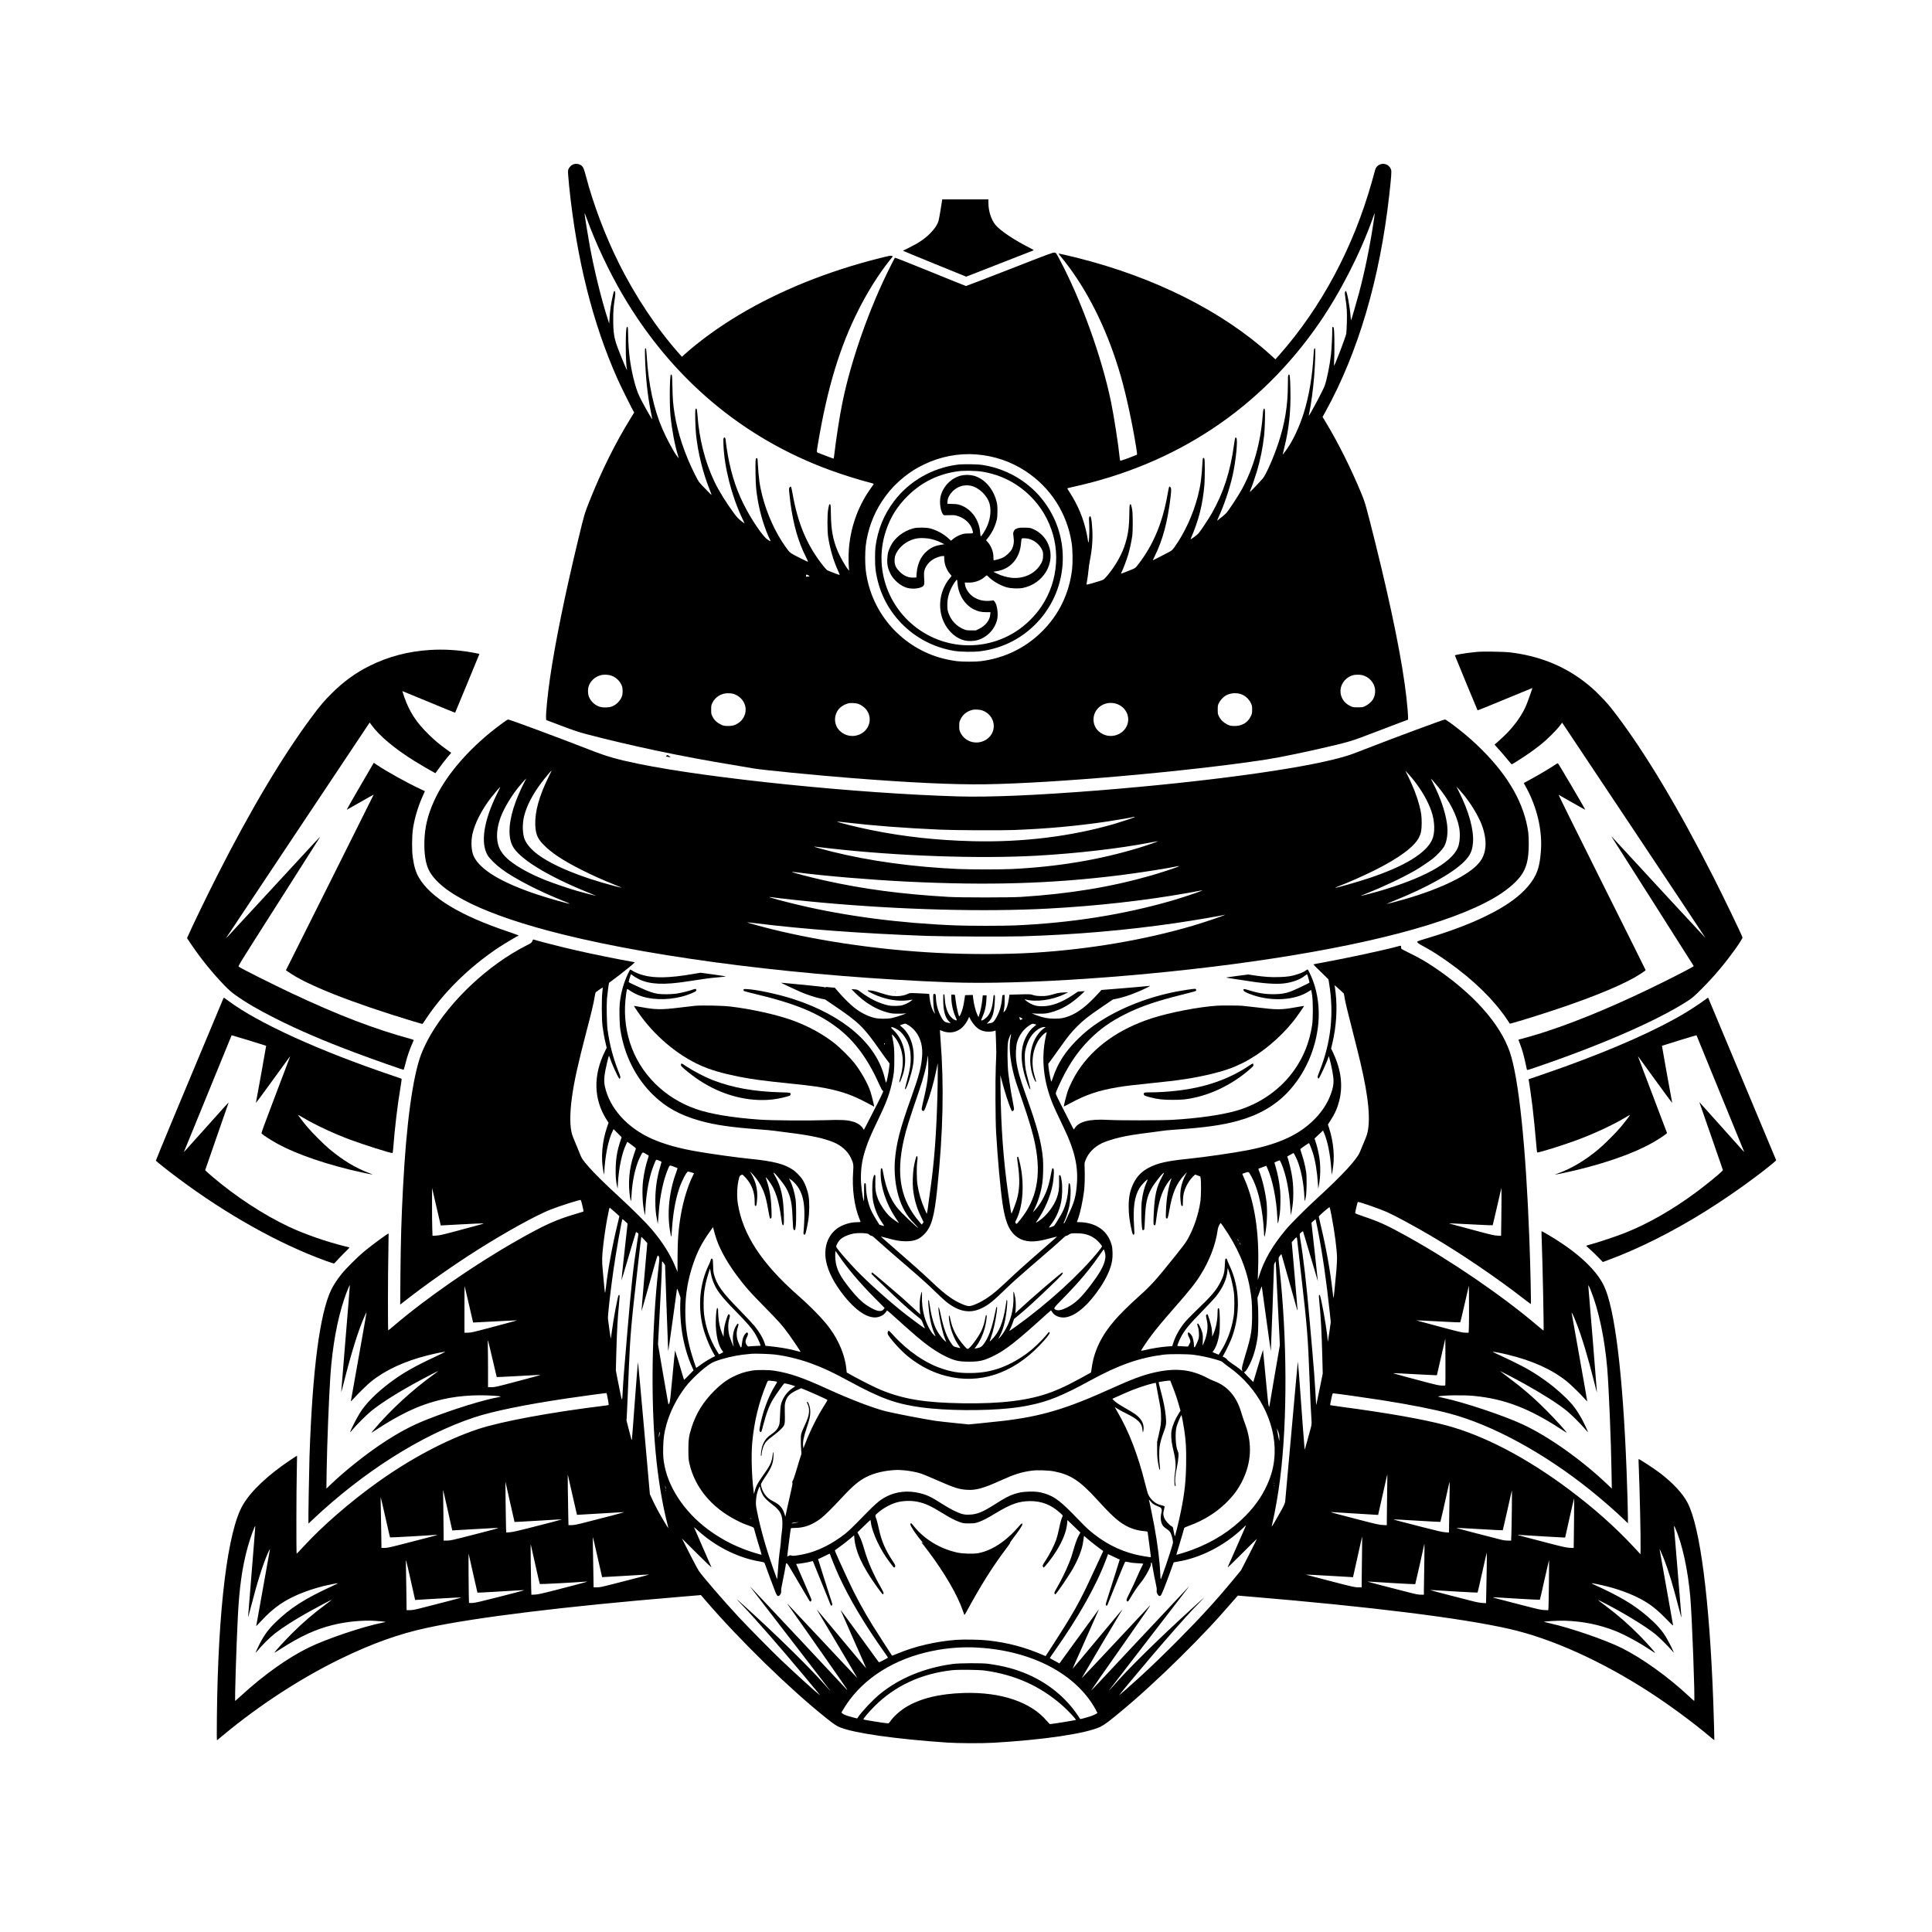 <?xml version="1.0" standalone="no"?>
<!DOCTYPE svg PUBLIC "-//W3C//DTD SVG 20010904//EN"
 "http://www.w3.org/TR/2001/REC-SVG-20010904/DTD/svg10.dtd">
<svg version="1.0" xmlns="http://www.w3.org/2000/svg"
 width="5000pt" height="5000pt" viewBox="0 0 5000 5000"
 preserveAspectRatio="xMidYMid meet">

<g transform="translate(0,5000) scale(0.1,-0.1)"
fill="#000000" stroke="none">
<path d="M14830 45744 c-46 -20 -87 -60 -112 -109 -19 -35 -20 -51 -15 -150 4
-60 16 -200 27 -310 195 -1891 610 -3544 1250 -4980 74 -165 283 -591 370
-756 l62 -115 -89 -145 c-397 -643 -749 -1349 -1069 -2152 -124 -310 -133
-340 -289 -987 -343 -1421 -596 -2664 -729 -3575 -62 -422 -112 -922 -104
-1044 l3 -55 402 -152 c311 -117 451 -164 615 -207 1196 -314 2509 -591 3839
-807 239 -39 463 -77 499 -85 154 -34 1640 -180 2595 -255 1498 -117 2604
-168 3405 -157 1786 25 5255 331 7280 641 348 54 1070 203 1670 346 494 117
564 139 1085 339 269 104 586 224 702 267 l213 79 0 61 c0 82 -16 279 -41 504
-101 912 -378 2288 -805 4005 -242 970 -266 1054 -364 1290 -272 652 -587
1285 -904 1813 l-98 162 68 123 c853 1542 1414 3444 1658 5622 52 466 62 604
47 654 -26 88 -112 151 -206 151 -95 0 -183 -65 -205 -152 -6 -24 -45 -164
-87 -313 -477 -1698 -1307 -3250 -2396 -4483 l-99 -111 -131 119 c-1250 1130
-2998 2006 -5002 2509 -227 57 -476 113 -481 109 -1 -2 29 -42 68 -88 39 -47
125 -157 190 -244 574 -769 1045 -1759 1357 -2851 138 -484 295 -1209 392
-1813 28 -174 31 -205 18 -212 -8 -5 -106 -44 -218 -86 -147 -54 -206 -72
-211 -64 -4 7 -11 44 -14 84 -32 324 -143 1044 -222 1430 -237 1158 -776 2652
-1337 3701 -84 158 -85 160 -125 168 -37 7 -119 -23 -1158 -429 -616 -240
-1126 -436 -1134 -436 -8 0 -424 168 -924 372 -683 278 -912 367 -918 358 -4
-7 -55 -105 -112 -218 -533 -1050 -1015 -2411 -1240 -3506 -77 -373 -161 -914
-221 -1416 -4 -32 -10 -58 -14 -58 -4 0 -84 30 -177 66 -93 36 -188 73 -211
82 -53 20 -52 10 -13 245 245 1452 565 2505 1055 3472 239 471 522 920 798
1265 l84 105 -29 12 c-26 11 -60 5 -306 -57 -1355 -339 -2603 -844 -3667
-1482 -509 -306 -1007 -668 -1373 -996 l-84 -75 -56 63 c-591 661 -1154 1506
-1585 2377 -355 717 -654 1512 -847 2248 -45 170 -64 217 -102 252 -54 51
-157 68 -228 37z m20725 -1441 c-93 -634 -233 -1324 -385 -1890 -63 -236 -196
-692 -204 -701 -2 -2 -7 34 -11 80 -22 282 -96 678 -126 678 -5 0 -14 -12 -20
-27 -8 -21 -6 -60 10 -158 36 -227 44 -355 38 -614 -3 -135 -10 -273 -16 -307
-15 -82 -267 -748 -311 -822 -7 -12 -8 19 -3 103 11 161 10 688 -1 798 -5 62
-12 90 -22 94 -24 9 -29 -5 -26 -80 4 -106 -16 -490 -33 -641 -31 -268 -101
-615 -159 -791 -36 -108 -400 -794 -414 -780 -2 2 3 35 12 74 43 188 100 608
125 926 28 343 40 729 22 739 -20 13 -29 -25 -35 -149 -29 -558 -116 -1077
-257 -1530 -110 -352 -289 -730 -445 -942 -54 -73 -98 -132 -99 -130 -1 1 19
88 45 193 119 476 168 934 156 1474 -7 370 -17 443 -52 396 -11 -16 -14 -68
-14 -255 0 -527 -77 -999 -245 -1506 -126 -379 -323 -825 -408 -922 -87 -101
-320 -343 -328 -343 -5 0 1 21 11 46 38 87 120 325 165 474 94 315 155 620
191 945 21 196 31 643 14 674 -24 46 -39 5 -50 -144 -54 -725 -240 -1383 -546
-1937 -93 -167 -327 -525 -393 -600 -33 -37 -141 -128 -238 -201 -7 -5 8 35
33 89 142 307 282 720 363 1074 86 379 141 942 96 980 -11 9 -19 10 -26 3 -5
-5 -21 -89 -34 -186 -94 -692 -274 -1247 -575 -1773 -82 -144 -276 -436 -337
-510 -46 -55 -224 -184 -210 -152 208 474 314 893 357 1403 13 157 13 636 0
670 -7 17 -16 25 -28 23 -15 -3 -18 -21 -24 -138 -19 -364 -49 -583 -118 -850
-124 -475 -335 -938 -598 -1310 -51 -71 -75 -95 -119 -120 -82 -46 -439 -230
-446 -230 -4 0 18 50 49 111 205 410 333 891 409 1534 20 175 19 217 -4 246
-15 19 -22 21 -32 12 -6 -6 -24 -87 -40 -180 -129 -745 -370 -1324 -761 -1828
-67 -87 -78 -96 -143 -124 -97 -42 -299 -120 -303 -116 -2 2 5 20 16 42 41 79
133 325 171 455 39 134 79 318 103 478 18 116 17 570 0 670 -21 117 -31 150
-47 150 -22 0 -25 -26 -29 -290 -6 -341 -39 -542 -131 -810 -92 -266 -295
-598 -496 -811 -39 -41 -55 -50 -144 -77 -173 -53 -312 -92 -327 -92 -12 0
-10 21 9 123 12 67 27 181 33 252 7 72 23 184 36 250 57 286 77 540 63 797
-15 290 -44 404 -80 325 -7 -17 -8 -72 -1 -183 14 -239 -12 -600 -32 -428 -3
33 -18 114 -31 180 -80 387 -224 735 -448 1082 -33 51 -58 94 -56 96 2 2 60
16 129 31 2692 586 4867 2032 6395 4250 544 791 1063 1807 1382 2707 26 75 50
135 51 133 2 -2 -8 -84 -23 -182z m-20370 42 c230 -638 583 -1385 936 -1986
1264 -2149 3092 -3694 5354 -4523 331 -122 786 -264 1063 -333 40 -10 73 -22
74 -26 0 -5 -31 -52 -70 -105 -379 -525 -584 -1170 -581 -1822 0 -85 4 -192 7
-238 l7 -83 -27 33 c-72 89 -206 326 -270 478 -120 287 -168 544 -174 934 -4
249 -6 276 -29 276 -17 0 -20 -10 -42 -130 -25 -136 -25 -557 0 -720 49 -314
142 -629 263 -887 23 -51 38 -93 32 -93 -15 0 -300 110 -324 125 -12 8 -55 56
-96 107 -420 527 -659 1089 -797 1878 -16 89 -34 167 -41 173 -9 9 -16 6 -32
-13 -19 -23 -20 -33 -14 -120 4 -52 18 -177 31 -277 78 -574 201 -1007 400
-1402 59 -119 64 -132 43 -126 -13 4 -117 55 -232 113 -229 117 -223 112 -342
279 -256 358 -475 842 -595 1310 -69 270 -96 465 -117 848 -6 119 -9 130 -26
130 -34 0 -38 -54 -33 -385 6 -344 13 -425 57 -695 59 -354 188 -774 316
-1027 29 -58 26 -58 -59 -4 -125 80 -428 528 -626 926 -216 435 -353 893 -436
1455 -14 94 -25 184 -25 201 0 16 -6 39 -14 49 -12 17 -16 18 -31 5 -16 -14
-17 -30 -12 -180 22 -584 211 -1325 488 -1909 33 -68 58 -125 57 -127 -2 -1
-43 29 -91 68 -69 54 -109 97 -179 192 -203 273 -403 597 -510 824 -247 526
-392 1097 -438 1727 -7 98 -14 143 -24 154 -13 13 -17 11 -27 -15 -15 -39 -5
-468 16 -664 50 -468 178 -983 354 -1420 27 -68 48 -126 46 -128 -6 -6 -290
288 -324 334 -16 21 -67 116 -114 209 -256 512 -437 1053 -517 1545 -40 250
-52 394 -57 697 -4 233 -9 307 -19 320 -12 15 -15 16 -23 4 -31 -48 -37 -783
-8 -1066 38 -374 110 -754 196 -1032 11 -35 18 -63 16 -63 -2 0 -25 30 -53 68
-89 121 -261 443 -370 693 -221 509 -360 1153 -403 1865 -7 109 -16 205 -22
211 -26 34 -30 -5 -24 -216 16 -525 64 -984 148 -1404 21 -109 39 -201 39
-205 0 -18 -129 204 -259 446 -95 178 -134 273 -190 472 -111 396 -168 806
-174 1257 -2 111 -6 205 -10 209 -3 3 -13 4 -21 1 -22 -9 -31 -159 -31 -507 0
-264 13 -521 31 -595 17 -74 -104 212 -232 543 -100 262 -124 407 -124 767 0
202 10 329 38 505 20 126 21 195 4 212 -18 18 -26 2 -51 -106 -47 -205 -76
-405 -87 -606 l-8 -125 -38 120 c-164 507 -349 1260 -463 1880 -46 250 -135
803 -135 839 0 30 5 19 55 -119z m10075 -6105 c468 -36 903 -183 1285 -435
651 -429 1075 -1096 1191 -1867 25 -166 29 -496 10 -668 -73 -628 -342 -1182
-787 -1621 -428 -422 -967 -682 -1574 -760 -128 -17 -491 -17 -620 0 -143 18
-332 57 -463 97 -1027 311 -1773 1201 -1897 2264 -19 162 -19 460 0 624 47
405 196 814 419 1151 139 210 266 359 436 513 214 194 410 326 662 446 422
202 884 290 1338 256z m-4345 -3127 c43 -20 45 -33 6 -33 -16 0 -36 -3 -45 -6
-13 -5 -16 1 -16 25 0 36 6 37 55 14z m-5083 -2602 c122 -47 221 -147 264
-266 25 -72 24 -203 -4 -275 -43 -110 -142 -209 -252 -252 -84 -32 -228 -37
-319 -9 -130 39 -247 154 -287 281 -24 77 -22 189 5 261 48 127 145 220 279
266 88 31 226 28 314 -6z m19417 18 c186 -43 328 -205 339 -388 5 -87 -13
-167 -54 -237 -37 -63 -126 -141 -201 -177 -65 -31 -73 -32 -193 -32 -120 0
-128 1 -193 32 -170 81 -265 236 -255 414 11 180 153 345 335 388 52 12 169
13 222 0z m-16290 -480 c73 -17 152 -61 211 -119 196 -192 161 -500 -72 -650
-82 -54 -164 -73 -281 -68 -85 3 -103 8 -171 42 -95 47 -164 114 -208 203 -31
64 -33 73 -33 178 0 104 2 114 32 176 76 153 228 248 403 248 41 0 95 -4 119
-10z m13126 -4 c124 -32 231 -123 289 -245 28 -59 31 -74 31 -165 0 -91 -3
-106 -31 -166 -83 -175 -241 -266 -447 -257 -85 3 -103 8 -169 41 -93 46 -168
119 -211 206 -30 62 -32 72 -32 176 0 101 2 115 29 170 35 70 112 156 174 192
103 61 246 79 367 48z m-9879 -259 c74 -23 168 -90 215 -152 197 -260 43 -620
-289 -675 -198 -33 -402 71 -484 248 -77 164 -34 368 103 487 51 44 146 92
210 106 59 12 182 5 245 -14z m6653 9 c210 -50 355 -241 338 -445 -25 -304
-368 -488 -652 -350 -157 76 -245 213 -245 380 0 283 270 483 559 415z m-3428
-184 c329 -125 390 -543 108 -741 -234 -164 -557 -85 -680 165 -32 66 -34 75
-34 175 0 102 1 109 38 182 57 117 155 195 290 233 72 21 205 14 278 -14z"/>
<path d="M24783 37975 c-656 -83 -1258 -430 -1648 -949 -263 -351 -413 -719
-477 -1171 -16 -117 -16 -474 1 -595 74 -540 296 -1004 664 -1386 368 -383
853 -636 1382 -720 154 -25 481 -30 649 -10 610 71 1164 365 1564 831 703 819
783 2004 197 2905 -187 288 -408 510 -694 702 -293 196 -631 327 -986 384
-142 22 -508 27 -652 9z m652 -184 c329 -58 606 -166 873 -340 680 -446 1072
-1221 1022 -2024 -26 -407 -155 -791 -378 -1121 -96 -144 -175 -236 -313 -372
-678 -660 -1701 -823 -2554 -405 -1014 497 -1511 1664 -1160 2726 120 365 297
647 577 921 361 353 800 565 1305 629 156 20 472 13 628 -14z"/>
<path d="M24862 37690 c-248 -65 -453 -275 -518 -530 -40 -155 -2 -410 71
-483 12 -13 36 -15 142 -10 100 4 142 2 193 -11 198 -50 359 -190 411 -357 33
-107 37 -104 -94 -105 -95 0 -124 -5 -192 -28 -83 -28 -163 -74 -227 -128
l-37 -31 -63 58 c-133 120 -296 210 -466 257 -107 30 -344 32 -446 4 -251 -68
-473 -237 -579 -443 -68 -132 -88 -208 -94 -348 -7 -153 16 -256 84 -389 83
-159 250 -303 413 -355 119 -37 283 -32 385 13 79 35 86 62 70 269 -9 120 9
199 65 285 46 72 89 114 164 163 66 43 197 89 254 89 l37 0 2 -74 c4 -138 56
-277 146 -386 l44 -54 -64 -81 c-220 -278 -291 -665 -182 -999 98 -299 326
-530 584 -591 90 -22 236 -19 325 6 252 70 456 281 516 534 34 146 0 388 -65
465 l-26 31 -88 -9 c-175 -16 -322 20 -452 112 -105 75 -189 205 -201 313 l-6
48 83 -3 c157 -6 323 50 429 144 26 24 52 44 57 44 5 0 25 -16 44 -36 103
-109 315 -231 474 -274 114 -31 304 -38 416 -16 528 107 848 637 668 1107 -75
196 -239 358 -434 431 -51 18 -81 22 -195 22 -119 1 -142 -2 -194 -23 -52 -21
-60 -28 -79 -70 -19 -42 -19 -52 -9 -127 21 -140 10 -228 -40 -334 -35 -73
-150 -181 -238 -223 -58 -28 -196 -67 -235 -67 -3 0 -5 35 -5 78 0 140 -57
292 -148 393 l-43 48 48 60 c108 133 191 305 230 473 12 52 17 117 17 228 -1
135 -4 168 -27 255 -87 327 -320 586 -593 655 -100 26 -233 26 -332 0z m260
-261 c211 -43 430 -253 488 -467 49 -185 18 -419 -84 -623 -52 -105 -126 -219
-142 -219 -7 0 -13 34 -17 93 -22 329 -224 613 -509 714 -61 22 -95 27 -207
31 l-134 4 5 68 c6 85 51 172 128 251 128 130 299 184 472 148z m-1027 -1379
c107 -26 176 -50 268 -96 l78 -38 -98 -17 c-113 -20 -164 -37 -240 -80 -226
-130 -361 -365 -381 -662 l-7 -102 -63 -3 c-140 -7 -258 42 -368 152 -91 91
-125 160 -132 262 -6 101 17 185 78 277 112 171 306 293 520 326 88 13 248 5
345 -19z m2530 5 c142 -37 274 -143 336 -270 31 -64 34 -77 34 -160 0 -106
-16 -157 -82 -257 -150 -228 -438 -354 -736 -321 -130 15 -256 52 -377 110
l-95 46 80 12 c370 56 614 338 641 744 4 53 12 99 18 103 19 13 119 9 181 -7z
m-1844 -1151 c21 -293 187 -559 420 -673 116 -57 192 -74 323 -74 l109 0 -6
-64 c-11 -143 -121 -284 -282 -364 l-88 -44 -121 0 c-107 1 -129 4 -188 27
-193 77 -339 233 -405 433 -22 68 -26 99 -26 200 -1 158 35 302 115 460 40 77
121 196 132 192 6 -2 14 -41 17 -93z"/>
<path d="M24346 44592 c-21 -136 -47 -274 -57 -307 -33 -107 -102 -210 -223
-331 -138 -138 -295 -244 -528 -358 -92 -44 -167 -83 -168 -86 0 -3 368 -155
818 -338 l817 -332 860 336 c473 185 869 339 880 344 16 6 -2 18 -95 65 -393
197 -767 447 -886 593 -113 138 -184 360 -184 573 l0 89 -597 0 -598 0 -39
-248z"/>
<path d="M11130 33179 c-565 -35 -1085 -172 -1564 -411 -364 -181 -675 -407
-982 -713 -198 -197 -300 -317 -521 -615 -756 -1017 -1578 -2398 -2449 -4115
-258 -508 -647 -1313 -755 -1562 l-18 -43 104 -155 c250 -373 562 -757 873
-1077 105 -107 176 -170 266 -234 296 -210 590 -382 1051 -614 592 -298 1219
-568 2035 -875 477 -179 1269 -459 1278 -450 3 2 20 64 39 137 60 237 113 387
219 625 4 8 -13 17 -48 27 -976 266 -1903 622 -3118 1194 -479 225 -1279 627
-1360 683 -23 15 -23 15 1029 1667 578 909 1059 1665 1068 1680 29 47 -32 -18
-1207 -1293 -628 -682 -1161 -1258 -1183 -1280 -36 -35 -38 -36 -22 -10 10 17
847 1273 1860 2793 l1842 2763 50 -68 c207 -282 592 -605 1098 -921 156 -97
441 -264 517 -303 l37 -19 48 68 c86 123 193 261 277 361 l84 98 -115 82
c-186 134 -309 237 -462 386 -324 316 -500 584 -636 969 -30 87 -54 160 -53
161 2 1 309 -125 683 -281 373 -156 681 -281 684 -279 2 3 145 346 316 762
l312 758 -26 8 c-14 4 -89 18 -166 32 -369 65 -733 86 -1085 64z"/>
<path d="M38225 33129 c-155 -14 -329 -37 -458 -61 -98 -18 -117 -24 -112 -37
32 -84 579 -1408 584 -1414 4 -4 324 125 712 287 387 161 705 292 707 291 4
-3 -121 -357 -158 -444 -94 -229 -273 -489 -495 -720 -75 -78 -286 -272 -324
-298 -4 -2 6 -13 163 -189 49 -54 129 -150 179 -211 49 -62 95 -113 101 -113
17 0 333 203 491 315 76 54 195 143 264 199 154 122 406 372 488 483 l61 81
1857 -2785 c1021 -1532 1855 -2786 1853 -2788 -2 -2 -2054 2216 -2402 2597
-22 24 -35 36 -31 28 5 -8 485 -763 1067 -1678 582 -915 1060 -1668 1061
-1673 3 -13 -258 -151 -733 -388 -1164 -580 -2205 -1020 -3107 -1314 -222 -73
-651 -197 -679 -197 -20 0 -18 -13 21 -111 51 -129 98 -292 139 -479 20 -91
39 -175 41 -187 5 -21 9 -21 193 42 1722 583 3204 1231 3982 1739 106 70 154
111 311 267 212 211 344 354 530 577 265 317 576 755 564 793 -26 82 -479
1022 -749 1554 -907 1787 -1760 3212 -2529 4225 -154 203 -241 304 -397 463
-163 168 -284 274 -458 404 -531 398 -1153 640 -1872 728 -159 20 -708 29
-865 14z"/>
<path d="M12998 31281 c-819 -596 -1470 -1341 -1774 -2031 -159 -359 -232
-669 -241 -1025 -8 -316 31 -572 113 -738 299 -605 1482 -1176 3452 -1666
2538 -632 6328 -1102 10017 -1243 1881 -71 5065 146 7805 533 2964 418 5154
991 6286 1645 301 173 554 380 695 567 154 204 213 436 213 837 1 117 -5 246
-13 300 -101 727 -494 1430 -1191 2128 -184 185 -379 358 -586 522 -176 140
-358 270 -377 270 -39 0 -1280 -461 -2062 -765 -360 -141 -423 -162 -630 -220
-1072 -298 -3508 -629 -6265 -850 -1596 -127 -2825 -180 -3650 -156 -2597 76
-6412 464 -8255 841 -568 117 -818 188 -1264 362 -822 321 -2082 788 -2124
788 -8 0 -75 -44 -149 -99z m1193 -1401 c-237 -480 -351 -893 -338 -1225 9
-237 53 -348 202 -504 105 -110 241 -221 398 -325 335 -221 879 -492 1439
-717 114 -45 206 -84 205 -86 -2 -1 -81 18 -175 42 -884 229 -1620 531 -2015
829 -150 113 -267 246 -322 369 -64 140 -73 408 -21 615 67 269 216 556 441
857 91 122 265 329 270 323 2 -2 -36 -82 -84 -178z m22400 -77 c210 -268 372
-553 455 -801 91 -270 96 -564 14 -741 -161 -345 -715 -682 -1620 -984 -287
-97 -876 -264 -887 -253 -3 2 29 16 69 32 255 96 670 280 953 421 635 318
1026 607 1149 851 53 105 69 190 69 372 1 179 -12 273 -63 465 -61 231 -155
473 -286 739 l-74 151 70 -75 c39 -41 107 -121 151 -177z m-23025 -55 c-65
-123 -158 -331 -215 -483 -183 -488 -215 -897 -90 -1150 162 -329 898 -784
1968 -1216 106 -43 195 -80 198 -83 7 -6 -336 82 -497 129 -208 60 -616 199
-802 273 -401 160 -720 334 -940 511 -91 73 -155 142 -215 232 -143 215 -146
554 -7 912 82 213 262 516 438 736 79 98 204 241 212 241 2 0 -20 -46 -50
-102z m23650 -108 c300 -369 493 -745 549 -1069 31 -175 13 -400 -40 -518
-178 -393 -898 -786 -2055 -1122 -143 -41 -453 -121 -457 -117 -2 1 52 24 120
51 446 175 932 404 1281 602 125 71 382 243 471 315 105 85 241 230 284 302
82 137 112 377 77 611 -44 301 -167 661 -344 1008 -37 73 -68 137 -70 142 -6
17 93 -94 184 -205z m-24356 -190 c-341 -693 -428 -1262 -243 -1580 52 -89
212 -248 365 -361 331 -246 966 -574 1595 -824 95 -38 171 -70 169 -73 -12
-12 -553 141 -846 239 -927 309 -1477 642 -1640 990 -61 132 -76 366 -35 564
58 281 244 645 494 965 81 104 223 269 229 265 1 -1 -38 -85 -88 -185z m25037
-40 c181 -226 364 -531 447 -747 81 -209 117 -430 97 -597 -26 -219 -106 -364
-290 -523 -370 -318 -1148 -651 -2102 -898 -94 -24 -169 -41 -166 -38 4 3 93
40 199 83 831 333 1502 707 1801 1003 162 161 218 278 237 492 29 325 -103
811 -357 1315 l-72 145 61 -65 c33 -36 98 -112 145 -170z m-8538 -560 c-23
-14 -386 -134 -529 -175 -1122 -325 -2382 -478 -3665 -445 -947 25 -1786 118
-2653 295 -342 70 -861 199 -848 212 2 2 100 -7 217 -21 713 -84 1505 -145
2444 -187 379 -17 1552 -23 1900 -10 861 32 1649 104 2435 221 264 40 661 109
669 116 2 2 14 4 25 4 18 -1 18 -2 5 -10z m599 -625 c-12 -12 -299 -111 -495
-170 -1012 -307 -2091 -487 -3268 -545 -281 -14 -1067 -14 -1385 0 -1172 51
-2306 207 -3285 451 -217 55 -447 118 -455 127 -3 2 18 2 45 -2 28 -4 185 -22
350 -41 1758 -200 3862 -274 5370 -190 1022 58 2114 183 2910 335 227 43 220
42 213 35z m502 -666 c-110 -43 -469 -160 -670 -217 -1039 -298 -2108 -474
-3365 -554 -273 -18 -1571 -18 -1870 0 -1233 72 -2205 201 -3225 428 -342 76
-848 209 -837 220 2 2 73 -5 158 -16 695 -90 1859 -188 2804 -235 2118 -105
3768 -56 5540 166 464 58 1130 161 1410 218 128 26 141 24 55 -10z m605 -625
c-94 -39 -511 -177 -720 -238 -1269 -368 -2635 -584 -4085 -646 -304 -13
-1181 -13 -1515 0 -1450 56 -2852 239 -4085 532 -366 87 -759 193 -749 202 2
2 31 0 64 -5 249 -34 835 -97 1290 -138 2036 -186 4187 -243 5845 -156 1251
66 2518 207 3635 406 121 21 249 45 285 53 95 20 102 18 35 -10z m630 -613
c-23 -20 -523 -189 -830 -280 -1233 -363 -2663 -607 -4080 -696 -746 -46
-1685 -48 -2530 -5 -1464 76 -2968 290 -4270 610 -256 63 -635 168 -647 178
-4 4 109 -7 250 -25 1227 -152 2713 -261 4392 -324 445 -16 2063 -23 2490 -10
1364 42 2668 154 3958 342 446 65 1207 194 1257 213 17 7 19 6 10 -3z"/>
<path d="M17246 30441 c-16 -18 -15 -19 21 -25 21 -4 52 -9 68 -12 30 -6 30
-6 -10 25 -47 36 -56 37 -79 12z"/>
<path d="M9317 29648 c-196 -335 -350 -608 -343 -605 8 3 167 93 355 201 187
107 341 193 341 190 0 -2 -511 -1025 -1135 -2274 l-1135 -2269 63 -45 c467
-333 1641 -797 3226 -1276 128 -38 237 -70 241 -70 5 0 39 46 75 103 461 704
1134 1368 1907 1881 161 106 482 296 501 296 5 0 7 4 5 10 -1 5 -122 50 -268
99 -1245 418 -2005 879 -2309 1399 -79 136 -123 278 -158 517 -27 183 -24 562
5 752 43 276 127 558 246 828 l62 140 -105 49 c-363 170 -863 447 -1132 627
l-86 58 -356 -611z"/>
<path d="M40240 30204 c-103 -71 -408 -253 -615 -365 l-190 -104 52 -95 c286
-516 429 -1116 393 -1643 -20 -293 -61 -481 -139 -642 -123 -252 -363 -504
-693 -726 -501 -338 -1220 -646 -2143 -919 -115 -35 -214 -66 -219 -71 -24
-22 16 -57 138 -122 219 -117 413 -240 680 -431 640 -458 1144 -950 1484
-1449 45 -66 82 -123 84 -128 3 -10 349 93 858 256 1041 333 1886 666 2355
928 109 61 305 189 305 199 0 5 -511 1030 -1135 2278 -644 1288 -1128 2267
-1118 2261 10 -5 168 -95 352 -200 184 -105 335 -190 337 -188 7 7 -696 1202
-708 1204 -7 1 -42 -18 -78 -43z"/>
<path d="M13776 25645 c-17 -44 -21 -47 -154 -115 -985 -500 -1964 -1418
-2492 -2335 -80 -139 -187 -361 -233 -486 -216 -580 -381 -1787 -466 -3424
-44 -828 -60 -1383 -68 -2294 l-6 -754 79 62 c555 437 1294 957 1929 1358 731
462 1514 894 1878 1037 260 102 773 265 787 249 13 -12 78 -287 71 -295 -3 -4
-62 -23 -131 -43 -576 -167 -868 -298 -1630 -733 -1084 -618 -2325 -1480
-3150 -2186 -74 -63 -138 -116 -142 -116 -12 0 -10 1465 3 2019 5 266 8 485 6
487 -11 12 -435 -299 -642 -472 -165 -138 -466 -438 -575 -574 -109 -136 -211
-292 -266 -405 -297 -612 -488 -2073 -564 -4313 -11 -342 -33 -1650 -28 -1704
l3 -37 95 90 c1315 1243 2829 2204 4185 2654 483 161 1315 332 2405 494 387
58 1021 143 1026 139 10 -11 64 -301 57 -308 -4 -4 -53 -12 -108 -19 -1383
-169 -2674 -408 -3270 -605 -825 -274 -1757 -768 -2634 -1399 -687 -493 -1409
-1121 -1876 -1631 -99 -108 -183 -196 -187 -196 -12 0 -9 1673 3 2130 5 221 9
404 7 405 -2 2 -75 -44 -163 -103 -589 -393 -1026 -806 -1238 -1167 -397 -678
-644 -2688 -674 -5484 -5 -484 -4 -613 6 -607 7 5 81 65 165 136 919 764 1987
1460 3011 1961 819 400 1533 657 2270 814 1256 269 3561 551 6490 795 264 22
503 42 531 45 l52 6 123 -143 c889 -1033 2187 -2298 3126 -3045 198 -158 259
-199 358 -239 371 -149 1437 -301 2755 -391 307 -21 902 -23 1220 -5 1292 75
2387 238 2755 411 44 21 134 78 200 128 176 133 643 525 855 719 25 22 121
110 215 195 502 457 1057 1004 1575 1554 118 125 342 375 499 555 79 91 160
183 180 206 l37 40 334 -28 c3112 -261 5461 -554 6690 -834 1102 -251 2392
-834 3637 -1641 527 -342 1125 -784 1578 -1166 49 -42 90 -75 92 -73 3 3 -14
607 -27 976 -98 2669 -340 4546 -667 5170 -125 240 -385 519 -719 772 -163
123 -538 368 -548 357 -2 -2 0 -92 5 -199 25 -594 53 -1850 47 -2119 l-3 -144
-176 189 c-485 520 -1022 997 -1664 1479 -1113 834 -2229 1416 -3215 1674
-595 156 -1488 313 -2674 471 -165 22 -301 42 -303 44 -2 1 11 71 29 154 29
141 33 152 54 152 50 0 838 -111 1253 -176 742 -117 1334 -234 1766 -349 1101
-294 2431 -1018 3620 -1970 305 -244 665 -558 883 -769 l102 -99 0 154 c0 181
-14 665 -35 1219 -96 2495 -305 4199 -588 4779 -191 393 -632 813 -1272 1213
-158 98 -336 201 -341 196 -2 -2 1 -114 6 -249 23 -587 58 -2314 47 -2325 -2
-2 -73 55 -158 128 -900 766 -2221 1671 -3364 2305 -526 292 -730 385 -1130
519 -142 47 -221 79 -223 88 -4 17 57 277 67 288 15 17 555 -171 777 -270 197
-88 715 -369 1124 -610 772 -454 1690 -1077 2383 -1616 104 -80 191 -146 194
-146 11 0 -10 944 -37 1670 -90 2408 -274 4173 -506 4853 -252 737 -958 1526
-1969 2202 -219 147 -390 244 -640 366 -104 51 -193 98 -197 103 -4 6 -8 25
-8 42 0 17 -3 33 -6 37 -3 3 -27 -1 -52 -8 -272 -81 -1380 -320 -1997 -431
-115 -21 -212 -39 -215 -42 -3 -2 84 -90 193 -195 l197 -192 15 -91 c132 -799
53 -1535 -249 -2297 -45 -114 -52 -139 -42 -158 6 -12 16 -22 21 -22 22 -1
255 512 255 562 0 6 4 11 8 11 9 0 61 -211 92 -375 43 -232 42 -336 -6 -502
-77 -266 -225 -512 -443 -737 -394 -404 -915 -649 -1726 -810 -345 -69 -1127
-182 -1555 -226 -557 -57 -786 -109 -1020 -231 -184 -96 -303 -218 -395 -403
-90 -183 -125 -350 -125 -596 0 -203 21 -372 75 -614 25 -111 39 -136 64 -112
11 11 11 43 2 184 -33 510 6 794 141 1019 35 59 158 192 195 212 20 10 20 6
-12 -63 -61 -134 -101 -292 -126 -491 -23 -186 -9 -719 20 -748 11 -11 38 1
45 20 4 8 11 126 16 262 17 408 53 581 166 785 82 151 309 435 329 414 2 -2
-22 -48 -51 -103 -146 -266 -194 -482 -216 -962 -12 -272 -10 -293 28 -293 17
0 20 13 40 170 53 422 140 702 282 911 58 86 117 154 107 124 -82 -233 -128
-504 -141 -845 -6 -148 -5 -167 10 -179 31 -26 43 7 76 194 80 463 182 703
394 930 l66 70 -40 -75 c-106 -203 -150 -416 -130 -632 14 -149 19 -168 41
-168 11 0 19 3 20 8 0 4 2 63 3 132 4 148 26 244 86 369 48 100 109 188 178
255 l51 49 68 -25 68 -26 8 -53 c15 -98 11 -465 -6 -584 -48 -340 -168 -696
-335 -994 -39 -70 -128 -190 -287 -388 -535 -668 -650 -796 -968 -1080 -253
-227 -489 -460 -629 -622 -350 -405 -541 -805 -598 -1256 -6 -49 -14 -93 -18
-97 -12 -11 -431 -237 -562 -303 -154 -77 -321 -151 -460 -203 -564 -214
-1291 -305 -2305 -289 -976 16 -1519 105 -2110 347 -146 60 -491 233 -726 363
l-156 87 -7 74 c-32 353 -190 743 -438 1078 -168 227 -462 530 -828 853 -933
823 -1422 1574 -1546 2374 -31 199 -17 475 33 654 12 45 22 61 44 72 15 8 33
15 39 15 22 0 145 -138 188 -210 92 -153 132 -300 132 -480 0 -90 3 -112 15
-117 9 -3 18 -3 21 0 13 12 24 88 30 197 13 227 -36 428 -156 640 l-31 55 66
-70 c135 -145 239 -315 305 -500 41 -118 65 -220 105 -448 18 -104 37 -193 43
-199 8 -8 16 -7 28 3 15 12 16 33 11 204 -9 296 -46 535 -116 745 -22 63 -37
116 -36 118 2 2 34 -37 73 -86 173 -224 268 -508 332 -991 19 -147 29 -176 55
-168 26 9 12 463 -21 686 -33 224 -95 412 -193 582 -86 149 -27 106 139 -102
135 -168 199 -285 246 -447 40 -140 54 -251 66 -541 10 -239 14 -276 30 -295
17 -20 19 -20 32 -3 8 11 18 59 23 115 12 146 9 554 -5 657 -27 192 -80 373
-148 507 l-26 52 28 -19 c136 -87 251 -243 308 -418 59 -179 75 -394 57 -727
-7 -118 -14 -227 -17 -241 -7 -35 22 -67 41 -47 17 17 58 205 86 388 28 187
30 458 5 605 -28 163 -91 330 -169 445 -45 66 -164 187 -227 230 -230 157
-507 228 -1123 290 -317 31 -987 124 -1347 186 -481 82 -867 190 -1185 330
-643 285 -1100 794 -1221 1359 -33 155 -18 303 63 642 20 84 40 150 44 147 4
-2 15 -28 24 -57 45 -138 195 -471 233 -517 l20 -25 12 26 c11 24 6 44 -48
180 -141 363 -224 681 -278 1069 -21 157 -30 628 -15 813 11 124 47 396 54
403 1 1 49 37 107 79 202 150 539 420 554 444 3 5 -11 12 -32 15 -380 67
-1063 205 -1487 302 -355 81 -1027 252 -1098 280 -9 3 -19 -9 -31 -41z m20922
-1282 l82 -78 21 -125 c19 -114 73 -333 310 -1265 271 -1062 360 -1707 294
-2130 -17 -106 -31 -149 -118 -355 -36 -85 -79 -189 -96 -230 -78 -189 -455
-597 -1086 -1175 -332 -305 -696 -669 -834 -835 -345 -413 -562 -791 -686
-1195 -19 -60 -34 -103 -34 -95 -1 8 4 141 9 295 32 903 -89 1707 -345 2292
-31 70 -59 135 -62 144 -3 12 13 21 77 39 94 27 81 35 154 -95 154 -274 261
-693 311 -1209 8 -88 15 -189 16 -225 0 -36 3 -84 7 -106 7 -38 8 -36 26 54
44 231 59 557 36 792 -27 271 -117 650 -200 845 -11 24 -15 46 -11 48 4 3 52
21 105 40 l97 36 29 -63 c133 -294 237 -811 257 -1274 3 -84 9 -153 14 -153 7
0 28 105 49 245 18 117 24 449 11 591 -21 228 -61 436 -121 638 -17 54 -29
100 -27 101 12 9 122 55 132 55 7 0 28 -35 45 -77 126 -301 202 -682 234
-1167 l12 -181 22 115 c32 169 42 275 42 461 0 187 -11 320 -41 489 -22 124
-67 310 -97 403 l-19 57 79 45 c44 25 82 45 83 45 8 0 67 -113 99 -191 96
-233 166 -594 183 -937 7 -148 11 -147 39 4 23 123 26 512 6 639 -24 148 -63
309 -108 444 -25 73 -43 137 -42 142 4 10 220 161 224 156 12 -12 67 -150 98
-244 66 -207 115 -502 134 -818 l8 -120 17 90 c42 220 46 496 12 720 -19 124
-66 319 -100 416 -14 40 -25 73 -25 74 0 0 50 47 110 104 l110 103 21 -49 c95
-218 162 -544 192 -933 l13 -165 17 90 c67 343 35 746 -90 1132 l-27 81 61 94
c120 184 184 328 233 522 99 392 46 806 -157 1236 l-54 114 30 126 c105 438
135 902 85 1330 -8 69 -17 138 -20 154 l-6 30 38 -32 c22 -17 76 -67 122 -109z
m-19109 -35 c-21 -174 -19 -704 4 -883 21 -160 47 -304 83 -456 l25 -107 -36
-72 c-319 -632 -306 -1257 36 -1791 l49 -75 -35 -100 c-135 -391 -170 -818
-97 -1174 17 -84 17 -85 19 -35 21 451 106 876 222 1102 l20 41 105 -105 104
-104 -29 -87 c-82 -242 -118 -443 -125 -707 -6 -202 5 -346 38 -485 l12 -55 8
140 c20 386 102 780 211 1008 l32 67 113 -81 c83 -59 112 -86 108 -98 -2 -9
-25 -74 -50 -146 -126 -367 -160 -770 -95 -1140 6 -36 14 -65 18 -65 5 0 11
62 14 138 18 371 100 750 216 987 75 152 64 146 152 95 41 -24 76 -44 78 -46
1 -1 -8 -38 -22 -81 -56 -172 -98 -365 -123 -560 -32 -253 -17 -626 34 -838
l16 -70 8 150 c17 343 71 682 149 955 31 104 113 317 129 334 10 10 140 -42
140 -56 0 -4 -16 -61 -35 -125 -83 -273 -125 -565 -125 -868 0 -219 9 -321 42
-495 l22 -115 7 75 c4 41 13 147 19 235 29 397 111 795 222 1072 60 150 48
143 159 103 52 -18 97 -36 101 -39 4 -4 -8 -48 -27 -98 -185 -491 -245 -1048
-165 -1528 33 -198 35 -198 48 11 26 419 90 786 187 1079 63 191 195 445 231
445 20 0 154 -40 154 -46 0 -3 -16 -37 -36 -77 -118 -234 -237 -619 -299 -972
-66 -374 -89 -667 -90 -1137 0 -201 -1 -366 -1 -365 -1 1 -23 53 -48 116 -135
331 -335 649 -615 981 -146 173 -496 522 -876 872 -361 333 -598 567 -754 744
-168 191 -184 215 -244 369 -30 77 -82 203 -115 280 -33 77 -67 165 -76 195
-60 200 -62 539 -5 955 57 421 152 851 384 1740 124 473 179 706 204 862 10
63 22 117 26 121 16 16 180 129 184 126 2 -2 -3 -54 -10 -116z m-4133 -6040
c27 1 259 14 516 28 257 14 489 24 515 22 54 -3 85 6 -682 -199 -357 -95 -434
-112 -516 -116 l-96 -5 -6 188 c-4 104 -7 383 -6 619 l1 430 112 -485 113
-485 49 3z m27399 243 l-7 -513 -97 4 c-83 4 -161 22 -571 132 -261 69 -522
139 -580 156 l-105 30 170 -6 c94 -3 348 -16 565 -28 217 -12 397 -19 400 -15
3 4 55 222 115 486 l110 478 3 -105 c2 -58 0 -336 -3 -619z m-4396 9 c79 -405
142 -889 143 -1100 0 -69 -7 -208 -16 -310 -31 -345 -67 -705 -73 -720 -3 -8
-16 77 -29 190 -61 538 -168 1131 -309 1714 -25 103 -45 193 -45 200 0 22 273
258 281 243 4 -6 25 -104 48 -217z m-18546 92 c64 -58 117 -106 117 -107 0 -1
-22 -94 -49 -206 -135 -554 -253 -1203 -302 -1654 -7 -60 -15 -116 -19 -123
-6 -12 -23 151 -61 578 -23 260 -21 341 11 635 28 247 65 496 105 710 47 249
56 285 69 278 6 -4 64 -54 129 -111z m266 -240 l63 -57 -81 -734 c-45 -403
-80 -735 -78 -737 2 -2 86 276 186 619 101 342 186 625 190 629 3 4 20 -3 36
-16 l29 -23 -37 -239 c-98 -626 -149 -1091 -252 -2314 -85 -995 -103 -1226
-115 -1455 -20 -359 -17 -356 -72 -89 -26 126 -62 303 -79 394 l-31 165 11
415 c17 624 33 911 72 1314 14 148 17 212 10 219 -7 7 -14 7 -20 1 -24 -25
-134 -612 -176 -938 -13 -103 -26 -190 -27 -192 -4 -3 -61 399 -74 516 -8 76
62 702 142 1260 63 444 218 1320 233 1320 4 0 35 -26 70 -58z m17922 -203
c121 -613 224 -1319 309 -2119 l30 -285 -35 -250 c-35 -241 -45 -293 -45 -227
0 108 -86 655 -151 964 -45 212 -51 230 -70 211 -9 -9 -8 -49 5 -175 40 -397
60 -782 77 -1423 l11 -430 -66 -330 c-37 -181 -75 -366 -85 -410 l-18 -80 -6
85 c-4 47 -11 180 -17 295 -13 245 -39 588 -80 1050 -16 182 -45 515 -65 740
-83 963 -164 1664 -245 2134 -12 74 -16 120 -10 131 12 23 78 72 83 63 2 -5
89 -297 193 -650 103 -353 189 -641 190 -640 1 1 -36 342 -82 757 l-84 755 52
47 c29 25 54 45 56 43 2 -1 25 -117 53 -256z m-2452 83 c369 -526 595 -1045
695 -1592 48 -263 60 -405 60 -700 0 -394 -25 -553 -150 -968 -116 -383 -128
-438 -102 -485 11 -21 10 -21 -8 -7 -10 8 -42 34 -70 57 -27 23 -108 81 -180
128 -76 51 -132 96 -137 109 -4 12 -31 35 -61 51 l-54 29 30 51 c63 107 178
351 217 461 218 615 194 1284 -68 1839 -28 60 -56 125 -61 147 -11 40 -33 50
-49 21 -5 -10 -11 -83 -13 -163 -6 -170 -30 -265 -104 -413 -118 -236 -218
-353 -685 -802 -91 -88 -196 -196 -233 -240 -137 -162 -248 -355 -307 -535
l-31 -97 -143 -11 c-161 -13 -386 -49 -547 -88 -60 -14 -112 -24 -115 -20 -8
7 145 236 269 402 127 169 300 377 580 696 406 463 552 646 690 867 228 363
388 781 438 1141 9 60 22 102 43 143 18 31 34 57 37 57 3 0 29 -35 59 -78z
m-13099 -364 c101 -285 296 -624 548 -957 200 -264 312 -391 632 -716 430
-437 510 -527 687 -770 100 -138 306 -446 301 -450 -2 -2 -42 7 -88 20 -194
56 -462 102 -767 131 l-52 5 -17 52 c-47 144 -133 292 -267 461 -44 54 -215
236 -380 405 -463 472 -594 654 -669 929 -16 59 -21 112 -23 231 -3 127 -6
156 -20 170 -15 15 -17 15 -31 -3 -8 -11 -14 -27 -14 -37 0 -9 -24 -68 -54
-130 -217 -452 -275 -1008 -160 -1529 51 -234 179 -558 302 -766 l30 -51 -56
-27 c-96 -47 -237 -134 -334 -207 -51 -38 -95 -69 -99 -69 -7 0 -105 297 -143
435 -100 366 -141 663 -140 1035 0 434 65 818 206 1230 113 326 221 534 441
844 l70 99 28 -109 c15 -60 46 -161 69 -226z m-1871 2 l73 -81 -77 -881 c-42
-484 -75 -882 -73 -883 2 -2 95 325 207 726 200 712 205 728 224 712 38 -35
38 -45 8 -320 -172 -1537 -201 -3376 -75 -4753 62 -679 174 -1365 309 -1882
13 -51 22 -94 20 -96 -5 -6 -190 308 -281 477 -46 86 -109 211 -139 278 l-56
122 -150 1698 c-83 934 -154 1706 -157 1716 -4 10 -40 -433 -81 -985 -40 -552
-75 -1010 -78 -1018 -7 -19 -9 -11 -81 270 l-58 225 7 115 c8 123 29 624 54
1255 32 802 66 1193 215 2475 38 327 77 666 86 753 10 86 20 157 23 157 3 0
39 -36 80 -80z m16901 -75 c6 -60 47 -418 90 -795 158 -1363 180 -1636 220
-2710 21 -553 35 -859 50 -1064 8 -114 7 -125 -21 -235 -45 -175 -151 -552
-155 -548 -3 3 -97 1247 -114 1515 -14 224 -58 763 -62 767 -2 2 -75 -800
-162 -1783 -87 -983 -162 -1813 -166 -1844 -7 -43 -29 -95 -86 -200 -95 -176
-255 -450 -260 -445 -3 2 7 51 20 108 67 285 147 745 195 1129 191 1505 184
3647 -18 5469 -25 231 -26 244 -9 270 27 43 56 76 61 71 2 -3 41 -135 85 -295
127 -457 302 -1076 317 -1125 11 -38 14 -41 14 -17 1 16 -33 416 -74 889 l-75
860 62 69 c74 82 70 86 88 -86z m-1535 75 c9 -16 13 -30 11 -30 -3 0 -12 14
-21 30 -9 17 -13 30 -11 30 3 0 12 -13 21 -30z m50 -91 c9 -17 15 -33 13 -35
-3 -2 -12 12 -21 31 -21 43 -13 47 8 4z m-14914 -515 l31 -45 38 -1087 c22
-598 41 -1107 42 -1132 2 -25 52 317 112 760 60 443 112 818 115 834 5 24 13
10 50 -95 l43 -124 -7 -145 c-7 -158 6 -443 31 -640 42 -342 139 -703 264
-983 l49 -111 -117 -120 c-64 -67 -120 -122 -124 -124 -3 -2 -13 21 -22 50
-75 259 -212 708 -216 708 -3 0 -33 -298 -66 -663 -53 -573 -64 -669 -82 -703
-14 -26 -22 -34 -25 -24 -3 8 -65 361 -137 783 l-131 768 21 382 c65 1221 80
1526 80 1673 0 60 4 93 10 89 5 -3 24 -26 41 -51z m15864 -569 c9 -192 27
-550 40 -795 13 -245 27 -515 31 -600 l6 -155 -136 -789 c-75 -433 -136 -793
-136 -800 -1 -6 -7 1 -15 16 -10 18 -35 242 -80 735 -36 389 -67 711 -68 715
-1 4 -58 -181 -127 -411 l-125 -418 -130 131 c-87 88 -123 131 -109 128 30 -5
76 58 148 203 95 190 165 433 203 705 22 161 25 667 4 877 -9 96 -10 147 -4
155 6 7 18 38 28 68 24 76 76 212 80 208 1 -2 54 -379 116 -840 63 -460 116
-835 118 -832 4 4 80 2051 81 2179 0 55 5 78 22 105 l23 35 7 -135 c4 -74 14
-292 23 -485z m-1210 268 c39 -129 77 -303 97 -443 19 -140 17 -488 -5 -625
-54 -346 -169 -653 -353 -940 l-34 -54 -77 31 c-43 17 -80 33 -82 34 -1 2 9
18 23 37 67 87 125 257 151 437 24 169 17 617 -10 661 -5 7 -12 6 -21 -2 -10
-8 -14 -38 -14 -116 0 -187 -40 -390 -109 -548 l-30 -70 -1 70 c0 39 -7 113
-15 165 -16 96 -90 335 -107 346 -5 3 -16 0 -24 -7 -18 -15 -16 -43 10 -154
39 -172 9 -381 -86 -595 l-25 -55 5 135 c4 116 1 146 -17 215 -22 81 -87 215
-108 222 -22 8 -23 -31 -2 -86 27 -70 37 -228 20 -298 -19 -74 -92 -233 -107
-233 -10 0 -14 14 -14 48 -1 72 -25 194 -48 239 -25 48 -80 105 -96 100 -22
-7 -18 -65 8 -109 13 -24 30 -63 36 -88 12 -43 11 -48 -21 -107 l-33 -62 -136
6 c-74 3 -137 7 -139 9 -7 6 33 113 75 197 99 202 212 341 577 714 155 159
311 326 347 372 178 225 276 444 296 660 l7 73 14 -33 c7 -18 29 -84 48 -146z
m-13441 62 c8 -55 29 -140 47 -190 88 -252 201 -404 610 -821 264 -269 390
-413 477 -547 51 -80 139 -260 148 -304 l6 -30 -144 -7 c-78 -4 -152 -9 -163
-12 -16 -4 -28 5 -50 38 -41 60 -40 113 3 199 36 74 39 100 17 119 -13 11 -21
8 -46 -16 -46 -44 -78 -119 -90 -214 -17 -141 -19 -150 -33 -150 -8 0 -16 8
-19 18 -3 9 -21 53 -41 97 -62 140 -67 277 -17 421 16 43 17 56 7 70 -12 15
-15 14 -33 -12 -71 -101 -107 -226 -107 -369 1 -60 6 -130 12 -155 6 -24 10
-46 8 -47 -6 -6 -96 223 -111 282 -37 147 -38 318 0 441 19 63 19 88 -1 105
-23 19 -36 -3 -73 -115 -46 -138 -62 -220 -70 -346 l-6 -115 -34 80 c-54 128
-89 284 -101 455 -6 84 -9 158 -6 165 2 7 -1 21 -8 31 -13 17 -14 17 -24 -2
-6 -12 -16 -97 -23 -191 -25 -361 33 -705 147 -875 19 -28 37 -55 40 -59 4 -8
-105 -63 -111 -57 -2 2 -28 45 -59 96 -177 293 -285 607 -326 947 -16 132 -14
430 5 570 9 66 27 170 40 230 23 104 105 378 111 372 2 -1 10 -47 18 -102z
m-9450 -1695 c-62 -751 -113 -1376 -113 -1390 0 -14 29 88 64 227 205 815 388
1396 550 1751 21 45 39 81 41 79 2 -2 -89 -518 -201 -1147 -113 -629 -205
-1148 -205 -1154 0 -6 35 27 77 74 119 132 357 364 447 436 372 299 870 529
1470 679 176 45 445 99 453 92 2 -2 -115 -59 -259 -127 -551 -257 -850 -427
-1173 -670 -361 -271 -633 -546 -788 -798 -97 -158 -256 -476 -244 -488 2 -2
30 29 63 69 102 124 364 385 484 482 280 225 714 497 1290 807 210 113 440
231 440 224 0 -2 -39 -32 -87 -67 -587 -421 -1156 -946 -1597 -1471 -27 -32
-46 -58 -43 -58 3 0 77 47 164 104 397 261 798 472 1125 595 493 185 983 271
1532 271 219 0 508 -18 522 -33 3 -3 -12 -8 -33 -11 -418 -75 -1192 -315
-1863 -579 -403 -158 -743 -339 -1172 -624 -436 -289 -971 -717 -1337 -1068
l-104 -100 6 440 c11 697 59 1935 98 2495 52 747 178 1442 362 1985 56 166
133 354 141 343 2 -1 -48 -617 -110 -1368z m32225 1234 c203 -500 360 -1244
426 -2014 41 -490 99 -1889 111 -2685 l7 -430 -94 90 c-674 646 -1538 1259
-2219 1575 -487 226 -1509 567 -2028 678 -129 27 -167 38 -148 43 114 31 651
39 912 14 794 -76 1437 -321 2263 -862 79 -52 145 -93 146 -91 10 10 -317 371
-520 573 -338 339 -628 589 -1025 884 -91 68 -169 128 -175 134 -17 17 395
-197 635 -331 479 -267 859 -509 1090 -696 106 -86 342 -319 451 -446 51 -60
95 -108 96 -106 6 6 -107 247 -163 349 -123 222 -232 367 -398 531 -219 215
-448 400 -706 571 -296 196 -508 307 -1148 603 -29 13 -51 26 -49 28 6 6 222
-34 375 -71 649 -156 1155 -385 1541 -695 108 -87 348 -321 460 -448 35 -40
66 -70 68 -68 2 2 -86 509 -197 1127 -110 618 -203 1138 -205 1154 -9 49 40
-49 111 -227 145 -361 315 -926 480 -1590 32 -130 60 -236 62 -234 3 3 -211
2645 -222 2740 -7 58 9 34 63 -100z m-3154 -941 l-7 -153 -82 0 c-73 0 -136
14 -591 135 -281 74 -548 146 -595 160 l-85 25 150 -6 c83 -3 337 -16 565 -29
228 -13 418 -20 421 -17 4 4 56 220 115 480 l109 473 3 -458 c2 -252 0 -527
-3 -610z m-25880 582 c60 -258 108 -471 109 -472 1 -1 190 9 421 22 231 13
488 26 570 29 l150 6 -85 -25 c-47 -14 -315 -86 -596 -160 -468 -124 -518
-135 -597 -135 l-87 0 0 607 c0 333 2 604 4 602 2 -2 52 -215 111 -474z
m20372 403 c-3 -7 -5 -2 -5 12 0 14 2 19 5 13 2 -7 2 -19 0 -25z m4898 -2497
c-4 -10 -26 -12 -98 -9 -72 4 -145 19 -337 70 -135 37 -393 105 -575 153 -181
49 -333 91 -337 94 -8 7 173 -1 675 -29 196 -11 379 -20 405 -20 l49 0 109
474 109 474 3 -597 c1 -328 0 -602 -3 -610z m-24659 674 c58 -253 107 -461
109 -463 2 -2 216 8 477 22 260 14 516 28 568 31 71 4 89 2 71 -5 -14 -6 -279
-78 -590 -160 -535 -142 -570 -150 -658 -150 l-93 0 0 438 c0 240 -2 516 -5
612 -4 122 -2 169 5 155 5 -11 57 -227 116 -480z m7304 120 c287 -34 638 -119
940 -229 315 -115 549 -225 977 -457 833 -453 1221 -593 1885 -683 617 -84
1614 -93 2288 -21 202 22 337 43 521 81 476 97 843 248 1559 639 731 400 1270
589 1900 667 158 20 623 17 780 -5 187 -26 367 -64 539 -113 172 -50 183 -55
226 -97 16 -16 84 -67 150 -114 740 -526 1205 -1414 1172 -2238 -10 -246 -55
-459 -144 -685 -132 -336 -329 -634 -608 -918 -379 -388 -841 -682 -1395 -887
-118 -44 -390 -128 -396 -122 -1 1 24 88 57 192 33 105 78 258 101 340 22 83
44 156 48 164 4 7 67 35 139 61 350 128 672 326 922 567 206 199 333 369 445
598 227 461 253 945 79 1430 -61 168 -79 223 -121 360 -116 384 -348 651 -673
775 -58 22 -135 56 -171 76 -442 240 -863 283 -1438 144 -283 -68 -560 -173
-1072 -405 -1167 -529 -1811 -721 -2815 -839 -115 -14 -359 -39 -541 -57
l-332 -33 -368 37 c-203 20 -430 46 -504 57 -284 43 -1058 192 -1275 246 -333
84 -923 310 -1530 587 -637 291 -961 401 -1360 464 -135 21 -443 23 -560 4
-200 -32 -347 -80 -525 -172 -160 -82 -311 -197 -470 -358 -284 -286 -467
-583 -583 -946 -68 -212 -82 -310 -82 -575 1 -206 4 -248 23 -339 137 -626
572 -1155 1222 -1486 139 -70 184 -90 340 -145 85 -31 106 -42 111 -61 4 -13
28 -98 53 -189 26 -91 69 -238 98 -327 28 -90 49 -165 47 -168 -8 -7 -264 70
-399 121 -327 122 -572 248 -855 438 -652 439 -1123 1087 -1254 1728 -35 170
-44 278 -38 496 5 231 25 368 82 577 93 337 264 677 491 977 162 212 480 505
674 620 103 61 384 145 640 192 117 21 183 29 395 50 85 9 477 -4 605 -19z
m-53 -685 c137 -18 130 -9 73 -100 -192 -307 -347 -734 -415 -1142 -6 -41 8
-78 30 -78 21 0 23 7 70 188 80 306 154 500 254 664 74 121 272 399 289 406
14 5 148 -28 235 -57 l48 -17 -71 -48 c-134 -92 -237 -229 -286 -381 -23 -71
-27 -105 -35 -295 -4 -118 -12 -231 -17 -250 -27 -109 -85 -184 -199 -261
-118 -80 -180 -154 -231 -275 -36 -86 -66 -294 -42 -294 6 0 10 13 10 29 0 60
31 188 59 246 43 88 86 133 234 243 163 123 262 218 289 278 22 51 25 106 18
369 -3 128 0 173 13 222 42 160 121 236 346 337 l65 28 130 -52 c148 -60 535
-235 549 -249 4 -4 -24 -58 -66 -122 -187 -289 -372 -656 -507 -1008 l-48
-124 -7 60 c-12 109 12 232 95 478 71 210 90 294 90 401 0 94 -16 167 -52 238
-14 27 -23 35 -30 28 -7 -7 -4 -24 10 -54 34 -70 45 -133 39 -216 -7 -91 -33
-170 -114 -347 -93 -201 -98 -219 -98 -375 0 -74 4 -184 9 -245 l8 -110 -51
-157 c-28 -86 -71 -230 -96 -319 -25 -89 -58 -182 -72 -206 -20 -35 -24 -49
-16 -66 8 -17 -1 -70 -38 -227 -27 -113 -70 -305 -96 -427 l-47 -223 -26 79
c-51 150 -120 229 -272 308 -113 58 -178 110 -232 187 -47 66 -76 129 -96 213
-14 61 -15 59 123 268 142 215 185 324 194 492 8 144 -7 165 -23 33 -23 -181
-57 -250 -288 -575 -97 -137 -140 -221 -170 -333 l-23 -86 -11 89 c-47 367
-63 933 -34 1240 51 553 172 1048 372 1529 36 86 28 83 157 66z m10345 -132
c74 -188 118 -315 168 -492 l42 -146 -47 -72 c-90 -140 -160 -307 -186 -446
-17 -93 -6 -274 26 -407 85 -351 95 -473 61 -695 -19 -121 -18 -290 1 -324 18
-32 23 -1 12 60 -16 85 -5 214 37 409 21 101 38 213 41 276 5 99 4 110 -20
162 -54 118 -69 456 -29 622 19 75 119 311 128 302 7 -6 55 -261 73 -388 42
-285 54 -490 48 -864 -7 -459 -38 -750 -132 -1220 -54 -275 -161 -702 -164
-664 -1 9 -40 198 -46 226 -3 14 -19 29 -38 36 -42 18 -148 132 -175 189 -43
87 -45 149 -11 270 8 30 10 51 4 57 -6 4 -41 16 -79 25 -92 23 -159 58 -222
118 -61 57 -106 124 -129 188 -9 25 -38 133 -65 240 -186 746 -421 1360 -710
1852 -44 76 -80 140 -80 142 0 2 28 -15 63 -38 35 -23 133 -76 218 -118 324
-159 423 -258 436 -436 7 -81 17 -78 27 8 13 110 -24 215 -107 306 -66 73
-140 124 -341 238 -181 103 -272 164 -325 219 l-34 36 69 31 c162 75 346 155
439 192 255 102 613 208 620 185 2 -7 11 -59 20 -117 9 -58 37 -206 62 -330
37 -187 46 -251 50 -380 7 -186 -3 -272 -60 -515 l-41 -180 0 -205 c1 -176 5
-226 27 -353 28 -154 34 -174 48 -160 4 4 1 53 -6 108 -17 116 -19 378 -5 480
17 115 49 232 107 385 64 169 71 225 54 402 -20 203 -56 383 -141 700 -27 101
-46 185 -44 188 7 6 219 38 264 39 l36 1 56 -142z m2767 -1337 c1 -46 -1 -82
-4 -80 -2 3 -16 70 -30 150 -13 79 -27 155 -30 169 -3 14 10 -15 29 -65 30
-76 35 -103 35 -174z m-16043 69 c-14 -73 -14 -74 -15 -26 -1 27 5 65 11 83
18 50 20 28 4 -57z m6320 -910 c153 -13 338 -48 460 -89 49 -17 233 -94 409
-171 446 -197 572 -236 786 -247 221 -12 418 44 844 237 371 168 551 225 830
261 135 17 433 7 570 -21 423 -84 663 -242 1103 -725 364 -400 531 -554 721
-664 149 -87 328 -143 500 -156 56 -5 91 -12 91 -19 1 -6 20 -155 44 -331 24
-176 42 -322 40 -324 -7 -7 -275 38 -385 65 -448 107 -855 322 -1226 646 -51
44 -170 162 -265 262 -439 459 -608 592 -857 670 -147 47 -247 59 -426 53
-167 -6 -245 -20 -380 -64 -133 -43 -235 -98 -505 -269 -311 -197 -451 -254
-641 -262 -95 -4 -130 -1 -200 17 -111 29 -306 126 -500 250 -296 189 -398
239 -584 286 -311 79 -624 47 -885 -91 -178 -94 -280 -185 -750 -670 -102
-105 -234 -230 -295 -278 -338 -269 -718 -459 -1067 -535 -183 -39 -297 -53
-335 -39 -29 11 -38 10 -68 -6 -19 -11 -37 -17 -40 -14 -5 5 78 659 90 713 4
19 12 21 112 22 242 3 448 80 673 251 93 71 298 274 546 542 274 295 435 431
629 528 213 106 481 168 786 180 25 1 104 -3 175 -8z m-8572 -638 c63 -283
116 -515 118 -516 2 -1 235 12 518 30 678 42 706 43 689 34 -14 -8 -392 -107
-970 -254 -248 -64 -308 -76 -376 -76 l-81 0 -6 283 c-10 460 -16 1033 -11
1022 2 -5 56 -241 119 -523z m21085 63 c-4 -253 -8 -547 -8 -654 l-1 -193
-102 5 c-91 4 -161 19 -593 131 -572 148 -748 195 -754 202 -3 2 26 2 65 -1
38 -3 263 -17 499 -31 237 -14 482 -29 545 -33 63 -4 116 -7 116 -7 1 1 45
197 98 436 114 512 137 612 141 608 1 -2 -1 -210 -6 -463z m-22583 -763 c1 -2
231 10 511 27 587 36 722 43 708 36 -14 -7 -422 -113 -875 -228 -274 -70 -400
-97 -466 -102 l-92 -6 -6 113 c-3 62 -8 358 -11 658 l-5 545 117 -520 c64
-286 118 -522 119 -523z m24194 437 c-5 -327 -10 -620 -10 -652 l0 -58 -97 6
c-79 6 -198 33 -603 137 -695 178 -747 192 -728 196 9 2 283 -13 608 -33 326
-20 594 -34 597 -31 4 4 119 508 218 959 10 43 19 76 21 74 3 -2 0 -271 -6
-598z m-4533 549 c-3 -7 -5 -2 -5 12 0 14 2 19 5 13 2 -7 2 -19 0 -25z m-10
-60 c-3 -7 -5 -2 -5 12 0 14 2 19 5 13 2 -7 2 -19 0 -25z m-15738 -52 c1 -42
-5 -29 -12 24 -4 30 -3 38 3 25 5 -11 9 -33 9 -49z m2441 19 c0 -36 43 -147
81 -211 41 -67 120 -143 257 -247 117 -89 178 -164 212 -259 34 -95 38 -273
11 -453 -11 -77 -20 -162 -20 -190 1 -27 -8 -117 -20 -200 -29 -206 -48 -404
-62 -633 -7 -106 -16 -187 -20 -180 -4 7 -47 128 -97 268 -190 539 -325 1017
-418 1475 -32 161 -35 190 -30 275 9 131 22 199 58 296 30 84 48 106 48 59z
m-2433 -87 c-3 -7 -5 -2 -5 12 0 14 2 19 5 13 2 -7 2 -19 0 -25z m-5646 -518
c61 -278 112 -506 113 -507 1 -1 211 11 466 27 256 16 530 31 610 34 178 7
226 23 -531 -173 -544 -140 -593 -151 -677 -151 l-90 0 -6 598 c-3 328 -8 624
-10 657 -3 40 -2 53 4 40 5 -11 59 -247 121 -525z m27535 33 c-3 -274 -9 -567
-12 -650 l-6 -153 -85 0 c-61 0 -118 8 -206 31 -246 61 -1083 279 -1112 289
-41 13 134 6 715 -30 256 -16 468 -26 471 -22 3 4 57 238 120 520 62 281 115
512 117 512 2 0 1 -224 -2 -497z m-29152 -202 c63 -282 117 -515 120 -519 6
-5 999 50 1166 65 36 3 63 3 60 0 -6 -7 -434 -119 -972 -256 -265 -68 -331
-81 -397 -81 l-79 0 -6 428 c-3 235 -9 531 -12 657 -3 127 -4 228 -1 225 3 -3
58 -236 121 -519z m30761 -152 l-8 -641 -101 5 c-88 4 -162 20 -571 126 -625
162 -768 201 -775 207 -3 4 22 4 55 0 33 -3 114 -8 180 -11 66 -4 295 -17 509
-31 213 -13 410 -24 435 -24 l47 0 114 510 c63 280 116 508 118 505 2 -2 1
-293 -3 -646z m-10897 503 c23 -18 78 -46 123 -63 72 -28 83 -36 96 -67 13
-31 13 -43 -2 -110 -31 -138 -14 -254 48 -336 14 -18 57 -54 95 -79 51 -35 76
-60 96 -97 32 -58 70 -222 61 -265 -9 -48 -123 -407 -182 -575 -99 -282 -126
-355 -133 -363 -4 -4 -10 63 -13 150 -12 311 -69 762 -151 1215 -41 221 -127
643 -142 693 -4 11 9 0 29 -25 19 -25 53 -60 75 -78z m-6093 53 c193 -40 343
-108 625 -282 226 -140 345 -201 473 -246 87 -30 99 -32 237 -32 137 1 150 3
237 32 124 43 221 93 455 235 390 235 600 309 888 310 301 1 548 -97 783 -312
66 -60 66 -62 53 -89 -27 -51 -56 -155 -91 -328 -19 -94 -52 -218 -72 -275
-51 -142 -171 -378 -271 -530 -74 -113 -83 -130 -75 -155 5 -15 14 -28 20 -30
21 -7 223 252 332 428 169 272 261 510 279 720 l7 80 168 -161 167 -162 -34
-61 c-49 -87 -88 -192 -136 -358 -54 -186 -69 -233 -118 -354 -93 -231 -190
-430 -329 -672 -54 -95 -62 -116 -53 -133 6 -11 15 -20 20 -20 27 0 370 504
479 705 134 246 219 474 242 652 6 48 14 103 18 122 l6 34 95 -83 c90 -78 345
-275 386 -298 18 -10 18 -13 -15 -79 -18 -37 -112 -239 -208 -448 -395 -857
-505 -1051 -1186 -2103 l-67 -102 -32 14 c-493 214 -922 330 -1453 391 -190
22 -630 31 -825 16 -532 -41 -1066 -165 -1518 -353 -79 -33 -145 -58 -146 -56
-10 11 -420 650 -506 788 -235 378 -455 785 -632 1170 -42 91 -138 299 -213
463 -76 165 -134 302 -129 306 5 4 61 44 124 89 63 45 174 131 245 190 l130
109 2 -36 c26 -375 198 -752 593 -1305 73 -102 139 -186 146 -186 8 0 16 11
20 24 4 17 -14 57 -71 156 -187 326 -333 658 -416 944 -60 206 -93 298 -144
394 l-45 85 167 162 c93 90 169 162 171 160 1 -1 6 -35 12 -76 32 -254 240
-696 472 -1002 124 -164 123 -163 142 -148 28 23 18 59 -43 149 -194 289 -297
527 -363 832 -22 102 -51 217 -64 255 -41 115 -42 106 23 164 127 115 320 225
475 272 166 51 390 60 563 24z m-4305 -435 c8 -5 11 -10 5 -10 -5 0 -17 5 -25
10 -8 5 -10 10 -5 10 6 0 17 -5 25 -10z m1185 -104 c-81 -20 -135 -27 -135
-17 0 5 33 13 73 19 99 13 122 12 62 -2z m11611 -98 c-7 -18 -80 -184 -161
-368 -81 -184 -171 -389 -200 -455 -29 -66 -64 -147 -79 -179 -14 -33 -25 -61
-23 -62 2 -2 172 165 378 370 205 206 375 373 377 371 2 -2 -89 -185 -202
-407 l-206 -403 -154 -187 c-451 -550 -858 -999 -1451 -1597 -374 -377 -703
-695 -1015 -981 -205 -188 -540 -482 -540 -475 0 12 872 1052 1141 1360 489
562 693 788 939 1040 191 196 182 189 -235 -191 -843 -768 -1612 -1527 -2010
-1983 -89 -102 -121 -132 -67 -63 47 60 1919 2489 1990 2582 81 106 88 113
-288 -290 -173 -184 -341 -364 -375 -400 -34 -36 -271 -288 -526 -560 -255
-272 -493 -526 -529 -564 -36 -39 -78 -84 -93 -100 -325 -350 -671 -715 -674
-712 -2 2 357 516 797 1142 673 958 787 1125 718 1051 -46 -48 -459 -489 -918
-981 -459 -491 -837 -892 -838 -890 -3 2 1023 1734 1051 1774 37 52 -85 -93
-647 -767 -344 -414 -628 -753 -631 -753 -6 0 -20 -32 335 765 351 790 344
773 332 760 -5 -5 -235 -322 -512 -703 l-503 -692 -71 40 c-39 23 -95 53 -123
67 -29 15 -53 30 -53 34 0 4 50 79 112 166 629 889 1094 1716 1344 2388 26 72
49 132 50 133 1 2 51 -21 111 -50 59 -30 127 -62 149 -71 l42 -16 -105 -338
c-57 -186 -140 -446 -184 -579 -44 -132 -77 -248 -74 -256 11 -27 35 -30 45
-5 5 12 67 168 139 347 145 364 310 761 320 773 4 4 47 -2 97 -13 53 -13 146
-23 232 -27 78 -3 141 -9 139 -12 -36 -65 -156 -322 -186 -398 -22 -56 -88
-198 -147 -315 -90 -179 -105 -216 -97 -238 17 -49 38 -35 93 60 78 136 178
285 253 377 91 112 165 228 232 363 44 91 55 122 51 148 -3 23 -1 32 9 32 15
0 17 -9 40 -150 21 -127 51 -281 81 -415 18 -75 23 -123 19 -155 -5 -35 -1
-54 17 -89 27 -53 58 -68 87 -43 23 19 110 235 247 612 48 135 88 246 89 247
0 1 45 9 100 18 588 94 1213 413 1680 858 50 47 91 86 93 87 1 0 -4 -15 -12
-32z m-25721 -1161 c-52 -636 -95 -1169 -95 -1184 0 -15 34 103 74 262 157
614 304 1083 435 1385 40 91 65 134 55 94 -4 -19 -354 -1973 -354 -1980 0 -2
44 45 99 104 191 208 354 353 531 472 285 192 672 352 1115 464 119 29 366 78
372 73 2 -2 -63 -35 -144 -72 -724 -333 -1087 -565 -1482 -950 -192 -187 -316
-364 -441 -629 -74 -157 -78 -169 -38 -121 135 164 341 369 480 477 188 147
508 351 863 550 186 104 590 318 601 318 4 0 -57 -48 -137 -107 -342 -253
-609 -482 -905 -777 -187 -188 -431 -456 -442 -487 -2 -5 65 36 150 90 511
330 914 516 1353 625 364 91 795 132 1130 107 154 -11 248 -21 242 -27 -1 -2
-38 -10 -82 -19 -513 -104 -1441 -417 -1900 -641 -544 -265 -1160 -703 -1752
-1245 -83 -76 -153 -139 -155 -139 -16 0 27 1388 67 2180 39 764 113 1283 255
1801 61 223 187 572 197 543 2 -5 -40 -530 -92 -1167z m36841 1116 c179 -406
327 -1080 388 -1778 45 -503 127 -2695 101 -2695 -3 0 -61 51 -128 114 -540
506 -1208 986 -1742 1253 -412 207 -1326 522 -1847 638 -90 20 -164 38 -166
40 -16 16 371 38 553 31 466 -18 873 -101 1285 -263 252 -99 637 -309 943
-515 49 -33 90 -58 92 -56 9 8 -225 270 -399 447 -296 299 -559 529 -886 774
-216 161 -223 168 -130 122 530 -264 1144 -635 1425 -861 88 -71 306 -286 418
-414 l57 -65 -20 50 c-38 90 -136 278 -194 373 -110 177 -240 321 -471 521
-351 303 -712 518 -1389 825 -32 14 -57 28 -55 30 7 8 213 -33 380 -75 314
-78 626 -193 869 -320 257 -135 430 -269 685 -531 163 -167 178 -180 172 -148
-118 654 -347 1944 -347 1953 1 18 56 -103 115 -253 111 -284 237 -699 376
-1245 49 -191 78 -287 74 -250 -3 33 -46 555 -95 1160 -49 605 -92 1121 -95
1148 -3 26 -3 47 0 47 3 0 17 -26 31 -57z m-25136 -198 c430 -344 942 -581
1437 -665 65 -11 120 -24 124 -28 3 -4 21 -50 39 -102 37 -107 176 -480 240
-643 47 -119 65 -139 107 -112 34 23 56 80 50 129 -4 26 5 86 24 170 26 114
99 503 99 527 0 5 9 9 19 9 14 0 37 -32 86 -117 56 -97 454 -772 502 -850 30
-49 67 -4 45 54 -6 16 -95 224 -199 463 l-189 435 31 3 c86 7 251 35 316 52
86 23 89 23 89 11 0 -5 74 -186 163 -403 90 -216 192 -467 227 -558 35 -91 67
-171 73 -178 13 -16 37 3 37 29 0 10 -31 112 -70 226 -38 115 -114 354 -170
533 -55 179 -107 345 -115 368 l-14 44 42 16 c23 9 88 40 144 69 106 55 123
60 123 42 0 -18 155 -400 226 -554 269 -591 674 -1271 1176 -1978 54 -76 98
-141 98 -145 0 -4 -52 -34 -116 -67 -113 -59 -116 -60 -130 -40 -8 11 -232
318 -496 682 -265 364 -483 661 -485 660 -1 -2 148 -342 332 -757 185 -414
334 -754 332 -756 -1 -2 -286 337 -632 752 -346 416 -634 758 -638 761 -5 3
-2 -5 6 -18 59 -93 1037 -1743 1034 -1746 -2 -2 -408 429 -901 957 -494 528
-903 963 -909 967 -7 4 4 -15 24 -42 321 -449 1530 -2178 1525 -2182 -3 -4 -7
-4 -9 -2 -15 18 -2421 2586 -2460 2624 l-50 50 50 -65 c353 -457 2019 -2619
2026 -2630 20 -27 -7 2 -133 144 -435 490 -1322 1358 -2160 2111 -161 145
-156 137 41 -70 335 -350 965 -1072 1585 -1815 360 -432 423 -508 399 -489
-129 101 -612 540 -995 903 -224 212 -896 893 -1116 1131 -388 418 -899 1011
-1019 1180 -23 33 -131 236 -240 450 l-197 390 386 -385 c213 -212 383 -374
378 -360 -6 14 -109 251 -231 528 -122 277 -221 505 -221 508 0 3 37 -29 83
-70 45 -41 125 -110 177 -151z m17029 -430 c-4 -220 -7 -514 -8 -652 l-1 -253
-91 0 c-84 0 -130 10 -657 146 -312 81 -596 155 -632 165 l-65 19 150 -6 c83
-3 357 -18 610 -34 253 -16 460 -28 461 -27 1 1 52 229 113 507 113 507 121
544 124 538 1 -2 -1 -183 -4 -403z m-19784 -125 c63 -282 116 -514 117 -516 2
-1 210 10 463 26 547 34 752 45 745 37 -5 -5 -354 -97 -941 -246 -274 -70
-327 -81 -401 -81 l-86 0 -6 378 c-3 207 -9 501 -12 652 -3 151 -3 272 0 269
3 -3 57 -236 121 -519z m-1614 -180 c61 -278 115 -509 120 -514 7 -8 905 39
1154 60 135 12 147 15 -690 -202 -416 -107 -505 -127 -586 -131 l-97 -5 -6
193 c-8 257 -17 1127 -11 1114 2 -5 54 -237 116 -515z m23009 -15 c-5 -292 -9
-585 -10 -652 l0 -123 -80 0 c-65 0 -126 12 -337 66 -542 138 -1028 265 -1033
271 -3 3 29 3 70 -1 230 -18 1150 -69 1156 -64 5 5 234 1019 234 1036 0 3 2 3
4 1 3 -3 1 -243 -4 -534z m1616 -87 c-3 -222 -9 -517 -12 -656 l-6 -252 -97 6
c-53 3 -145 19 -206 35 -60 15 -339 87 -620 159 -280 73 -512 134 -515 137 -6
6 17 5 714 -38 274 -17 502 -27 506 -22 4 4 58 239 120 521 62 281 115 512
118 512 2 0 1 -181 -2 -402z m-26231 -148 c59 -267 109 -487 111 -488 1 -2
231 10 511 27 279 18 555 34 613 36 133 6 169 17 -570 -173 -469 -120 -603
-151 -677 -156 -51 -3 -94 -2 -96 2 -3 4 -7 297 -10 652 -4 355 -2 632 2 615
4 -16 57 -248 116 -515z m-1614 -175 c61 -275 112 -501 112 -502 1 0 207 12
457 28 554 34 767 43 725 29 -33 -11 -485 -129 -936 -244 -255 -66 -307 -76
-381 -76 l-86 0 -6 508 c-3 279 -8 572 -11 652 -3 96 -1 138 5 125 5 -11 60
-245 121 -520z m29455 -52 c-4 -324 -9 -617 -12 -652 l-6 -63 -101 4 c-90 4
-160 20 -592 132 -269 70 -544 141 -610 158 -66 17 -123 34 -127 37 -9 8 45 5
672 -34 294 -18 538 -30 541 -26 4 3 58 237 120 518 63 282 116 513 118 513 2
0 0 -264 -3 -587z m-14771 -1683 c1398 -84 2530 -679 3039 -1599 25 -46 46
-87 46 -91 0 -13 -112 -67 -195 -93 -89 -29 -246 -70 -250 -65 -1 2 -30 45
-64 96 -300 450 -746 818 -1274 1052 -318 140 -629 224 -1047 282 -153 21
-740 18 -910 -5 -743 -100 -1395 -371 -1905 -792 -174 -144 -466 -456 -556
-594 l-16 -25 -119 31 c-147 38 -220 66 -259 97 l-30 24 24 43 c13 24 57 94
96 154 460 700 1260 1201 2236 1399 395 81 790 109 1184 86z m175 -594 c774
-109 1412 -393 1975 -879 107 -92 260 -246 344 -346 36 -43 39 -50 24 -55 -43
-13 -619 -106 -660 -106 -6 0 -42 37 -80 81 -413 492 -1191 754 -2148 725
-630 -19 -1127 -140 -1497 -365 -158 -96 -325 -247 -409 -370 -23 -34 -41 -51
-56 -51 -58 0 -624 89 -637 101 -14 13 132 188 284 339 527 528 1203 844 2003
935 167 19 696 13 857 -9z"/>
<path d="M23567 10573 c-17 -16 -3 -55 48 -136 64 -103 143 -211 220 -301 55
-66 72 -94 35 -61 -11 10 -20 13 -20 7 0 -6 5 -14 10 -17 6 -4 85 -106 175
-226 419 -559 742 -1116 884 -1525 17 -49 34 -96 37 -104 3 -9 20 13 46 60
383 706 688 1190 1049 1667 59 78 100 139 91 136 -9 -4 12 29 45 73 187 247
274 376 271 402 -2 15 -8 27 -14 27 -5 0 -39 -34 -74 -75 -326 -383 -699 -629
-1055 -696 -124 -23 -398 -15 -540 16 -439 95 -844 338 -1111 665 -75 94 -84
102 -97 88z"/>
<path d="M16253 24803 c-116 -248 -184 -492 -214 -770 -15 -148 -7 -542 16
-683 104 -664 400 -1252 851 -1690 328 -319 696 -521 1209 -665 394 -110 807
-170 1555 -225 151 -11 318 -27 370 -35 52 -7 225 -30 385 -50 555 -69 889
-141 1141 -244 202 -83 368 -228 449 -395 71 -145 78 -182 64 -376 -30 -429
29 -879 157 -1198 19 -46 34 -87 34 -93 0 -5 -35 -9 -77 -9 -149 0 -299 -37
-434 -106 -309 -159 -456 -509 -380 -903 54 -277 220 -595 476 -911 354 -438
691 -624 933 -515 29 14 64 33 78 44 28 22 80 85 87 104 2 7 51 -31 108 -83
160 -147 553 -496 659 -586 277 -235 522 -404 733 -508 246 -121 354 -146 627
-146 270 0 381 26 625 145 328 160 602 377 1403 1104 46 42 87 77 91 79 3 1
15 -14 26 -34 63 -117 231 -177 390 -140 267 63 567 332 861 771 167 251 268
477 305 685 20 112 15 308 -9 402 -71 267 -246 456 -505 544 -95 33 -221 54
-318 54 -44 0 -79 2 -79 5 0 2 12 35 26 72 59 156 124 457 159 728 17 134 24
388 15 605 -5 122 -4 127 26 201 76 187 212 328 419 432 90 45 312 116 485
155 194 45 386 75 799 127 201 26 368 48 371 50 3 2 112 11 241 20 769 52
1230 117 1634 230 528 148 937 381 1265 721 456 473 747 1123 809 1804 34 368
-16 768 -135 1087 -50 134 -130 303 -144 303 -6 0 -26 -11 -43 -24 -45 -34
-99 -59 -199 -94 -150 -53 -280 -74 -499 -79 -217 -6 -376 5 -629 42 l-165 25
-270 -35 c-148 -20 -281 -38 -295 -42 -15 -3 40 -15 143 -29 93 -13 255 -37
360 -54 437 -72 771 -96 986 -71 217 26 415 98 535 195 43 35 61 45 66 35 12
-19 62 -198 58 -209 -4 -13 -401 -200 -496 -234 -133 -47 -254 -66 -432 -66
-233 0 -415 30 -651 106 -117 38 -137 36 -125 -9 7 -28 89 -69 246 -122 501
-169 1090 -130 1436 95 35 24 66 41 68 39 2 -2 12 -58 22 -124 27 -169 27
-630 1 -790 -70 -436 -211 -796 -446 -1136 -351 -511 -893 -896 -1512 -1074
-389 -112 -986 -197 -1669 -237 -281 -16 -1377 -17 -1650 -1 -483 28 -763 -42
-866 -217 -10 -16 -21 -30 -24 -30 -3 0 -47 82 -98 183 -51 100 -151 296 -222
435 -71 139 -135 270 -141 290 -10 35 -7 46 54 182 231 521 485 908 807 1230
277 278 543 468 925 660 406 205 806 341 1510 516 171 42 316 82 324 89 20 19
5 55 -25 55 -45 0 -318 -41 -474 -71 -742 -144 -1457 -426 -2015 -793 -204
-135 -350 -252 -519 -416 -341 -332 -535 -629 -666 -1018 -21 -62 -40 -110
-43 -105 -13 21 -57 251 -68 350 l-11 111 60 79 c33 44 133 183 222 309 232
327 307 421 465 579 168 169 293 267 654 512 l273 186 117 24 c210 45 504 153
766 283 75 37 91 48 65 45 -55 -8 -573 -52 -925 -80 l-320 -25 -84 -93 c-284
-312 -523 -498 -752 -584 -142 -53 -217 -66 -379 -66 -167 0 -291 23 -465 88
-128 48 -143 56 -80 47 28 -4 111 -7 185 -6 114 0 152 5 245 28 298 76 552
225 820 480 l80 76 -88 -6 -89 -7 -123 -82 c-299 -200 -559 -296 -800 -297
-127 -1 -205 16 -304 67 -75 38 -183 123 -141 111 274 -78 704 -19 1025 139
l90 45 -125 -6 c-101 -5 -146 -12 -235 -39 -161 -48 -234 -58 -371 -52 -86 3
-137 11 -183 27 -63 21 -73 22 -336 15 l-271 -8 -16 -111 c-23 -155 -61 -269
-105 -314 l-35 -37 7 35 c21 116 25 159 25 283 l0 137 -29 0 c-29 0 -29 -1
-36 -67 -21 -233 -69 -387 -178 -565 -46 -75 -71 -90 -166 -103 l-55 -7 50 48
c96 93 139 228 156 489 12 174 10 205 -16 205 -11 0 -16 -21 -21 -87 -15 -189
-57 -340 -123 -434 -54 -78 -166 -158 -189 -135 -3 3 8 36 25 73 69 151 100
277 109 451 l6 122 -49 0 -50 0 -12 -112 c-14 -135 -44 -281 -76 -380 l-23
-73 -33 70 c-41 88 -86 263 -102 400 l-12 106 -100 -3 -100 -3 -17 -115 c-26
-181 -58 -297 -106 -394 -20 -39 -27 -46 -34 -34 -20 36 -71 272 -85 398 -9
74 -18 141 -20 148 -2 7 -21 12 -49 12 l-45 0 0 -68 c0 -162 42 -364 105 -499
51 -110 47 -120 -27 -82 -138 70 -231 272 -246 534 -6 103 -9 120 -24 123 -17
3 -18 -9 -18 -140 1 -281 47 -458 147 -560 l46 -46 -44 5 c-92 12 -131 35
-173 104 -95 155 -154 343 -163 526 -6 107 -7 112 -30 118 -44 11 -46 3 -40
-184 5 -157 16 -237 42 -316 12 -36 -35 37 -61 95 -35 77 -63 188 -76 306
l-12 102 -80 6 c-45 3 -158 9 -251 12 -163 6 -172 6 -214 -15 -75 -39 -185
-61 -298 -61 -130 0 -214 17 -423 85 -120 40 -188 56 -250 61 -80 7 -84 6 -71
-10 25 -31 211 -117 346 -162 288 -94 545 -116 790 -67 29 5 28 4 -15 -29 -61
-48 -153 -93 -231 -114 -78 -21 -266 -24 -354 -5 -233 50 -474 166 -713 343
-91 68 -93 68 -170 74 l-77 6 85 -87 c260 -266 566 -449 880 -526 76 -18 124
-23 240 -23 80 -1 161 2 180 6 l35 7 -28 -15 c-44 -24 -255 -91 -347 -111
-126 -26 -337 -24 -453 5 -178 44 -364 140 -532 275 -107 85 -287 266 -405
405 l-85 100 -85 6 c-47 4 -102 9 -124 12 -27 4 -36 3 -32 -5 9 -14 0 -14 -26
0 -11 6 -183 26 -381 45 -199 19 -447 43 -551 54 -104 11 -191 18 -193 17 -4
-4 362 -177 504 -238 160 -69 384 -143 523 -172 l115 -24 240 -163 c632 -429
755 -548 1170 -1140 87 -124 180 -254 208 -289 l49 -63 -7 -77 c-12 -144 -68
-421 -85 -421 -3 0 -18 53 -33 118 -210 885 -1064 1623 -2367 2047 -393 127
-968 249 -1215 258 -64 2 -70 0 -73 -19 -2 -11 3 -25 10 -31 7 -6 121 -36 253
-67 1079 -257 1661 -496 2180 -895 439 -338 783 -807 1075 -1466 29 -66 63
-131 76 -144 l22 -24 -35 -81 c-32 -75 -128 -265 -368 -729 l-97 -188 -30 45
c-53 81 -152 143 -283 176 -141 36 -291 43 -670 30 -451 -16 -1401 -8 -1715
14 -710 50 -1287 147 -1655 277 -402 141 -764 368 -1055 659 -607 607 -875
1444 -744 2328 8 59 19 111 23 115 5 5 33 -10 62 -32 68 -52 210 -123 312
-155 342 -110 801 -97 1181 34 65 22 145 54 177 71 48 24 59 34 59 54 0 36
-21 40 -86 16 -92 -35 -311 -89 -429 -106 -131 -19 -369 -22 -480 -5 -117 18
-250 63 -430 147 -88 41 -197 91 -242 111 -46 21 -83 43 -83 51 0 14 34 135
51 179 9 23 9 23 68 -23 33 -25 102 -66 153 -90 275 -133 642 -149 1248 -54
423 66 603 90 785 105 105 9 198 19 208 23 9 3 -134 26 -318 51 l-335 46 -223
-38 c-578 -98 -971 -107 -1257 -27 -111 30 -219 75 -278 114 -30 19 -57 35
-61 35 -4 0 -31 -48 -58 -107z m8976 -1346 c73 -77 124 -111 212 -138 74 -23
206 -25 275 -4 27 8 49 15 50 15 2 0 16 -458 18 -550 0 -41 -5 -214 -13 -385
-15 -346 -10 -1381 8 -1700 40 -682 110 -1454 167 -1845 46 -320 116 -550 207
-687 139 -209 344 -306 609 -289 123 8 212 25 422 81 92 25 170 44 172 43 1
-2 -52 -51 -119 -108 -286 -245 -863 -756 -1000 -885 -407 -385 -518 -482
-685 -593 -171 -116 -385 -213 -472 -214 -83 -1 -303 97 -466 208 -160 108
-295 223 -569 484 -82 79 -240 222 -350 319 -110 96 -274 241 -365 321 -91 81
-250 219 -353 308 -103 89 -183 162 -178 162 6 0 74 -18 152 -40 227 -64 345
-84 494 -84 218 0 339 46 470 178 191 193 262 439 340 1176 153 1463 180 2675
85 3875 -10 127 -16 232 -14 234 2 2 25 -5 51 -17 182 -77 378 -46 521 83 57
51 130 155 162 231 l21 49 42 -80 c24 -45 70 -108 106 -148z m1200 200 l40
-23 -31 -18 c-25 -15 -32 -16 -39 -5 -5 8 -9 19 -9 26 0 6 -3 18 -6 27 -8 21
-4 20 45 -7z m-2906 -197 c243 -163 365 -440 342 -780 -18 -285 -81 -522 -290
-1105 -284 -791 -381 -1169 -416 -1620 -22 -292 14 -643 95 -913 90 -297 212
-510 401 -700 62 -62 108 -115 104 -118 -10 -6 -249 216 -426 393 -253 254
-392 558 -481 1053 -15 82 -20 95 -37 95 -19 0 -20 -8 -23 -115 -9 -346 139
-797 380 -1161 46 -68 87 -130 92 -138 13 -20 -160 100 -221 154 -117 103
-259 309 -320 464 -59 151 -76 260 -69 448 4 127 2 164 -8 172 -21 17 -32 -4
-53 -99 -28 -131 -25 -448 6 -590 44 -206 113 -369 224 -532 36 -54 64 -98 61
-98 -2 0 -31 7 -64 17 l-60 16 -79 126 c-101 163 -144 249 -186 374 -53 160
-84 346 -85 510 0 43 -4 59 -16 64 -9 3 -20 0 -25 -8 -6 -8 -9 -112 -7 -246 2
-127 -1 -222 -5 -210 -38 102 -77 409 -77 607 0 268 36 487 125 755 65 199
135 362 309 723 217 451 299 665 364 952 58 253 67 340 67 635 0 274 -6 346
-46 544 -11 52 -17 96 -15 98 8 9 91 -88 128 -148 170 -280 197 -609 81 -992
-24 -80 -25 -123 -3 -87 24 38 74 172 96 257 103 408 1 833 -261 1081 -72 69
-74 72 -49 78 36 9 154 -52 226 -116 65 -58 154 -186 191 -275 49 -116 70
-221 75 -370 6 -196 -17 -339 -107 -668 -43 -156 -48 -181 -30 -175 34 11 158
393 194 597 72 409 -37 799 -281 1008 l-55 47 58 22 c32 12 68 23 80 23 12 1
55 -22 96 -49z m3270 31 l29 -11 -49 -38 c-92 -74 -164 -164 -223 -282 -160
-317 -145 -716 45 -1216 44 -116 59 -144 71 -131 3 3 -17 90 -45 194 -78 287
-92 365 -98 558 -4 145 -2 184 15 266 25 120 76 247 136 337 92 140 246 252
344 252 l44 0 -60 -44 c-96 -71 -196 -206 -250 -338 -123 -303 -119 -660 10
-961 19 -44 38 -77 43 -75 14 4 11 18 -24 131 -103 331 -70 667 93 941 44 73
132 169 186 200 31 18 32 18 26 0 -3 -11 -15 -63 -26 -118 -117 -561 -55
-1141 186 -1730 41 -99 78 -180 291 -626 272 -568 368 -981 333 -1433 -25
-331 -65 -478 -215 -792 -45 -93 -87 -185 -94 -202 -8 -18 -20 -33 -27 -33
-11 0 -8 12 10 49 39 76 104 274 126 380 54 268 49 642 -8 607 -5 -3 -12 -63
-15 -133 -11 -220 -66 -442 -154 -617 -37 -74 -187 -320 -209 -345 -11 -13
-114 -50 -137 -51 -4 0 17 33 48 73 133 177 212 347 261 562 35 157 45 417 20
572 -19 124 -30 156 -54 151 -15 -3 -17 -18 -13 -168 4 -188 -10 -287 -60
-424 -76 -211 -257 -448 -439 -577 -112 -79 -119 -80 -67 -8 188 266 344 629
401 936 21 110 37 328 28 378 -6 30 -12 40 -26 40 -17 0 -22 -17 -43 -130 -29
-160 -56 -273 -95 -390 -66 -200 -195 -425 -317 -555 l-62 -65 50 102 c89 181
160 417 196 653 22 148 30 465 16 630 -38 423 -141 809 -444 1655 -158 442
-215 648 -248 900 -16 126 -7 348 20 450 47 182 164 345 321 448 78 50 89 52
153 28z m-638 -327 c-47 -220 -20 -570 75 -944 43 -169 64 -236 210 -655 201
-582 292 -891 354 -1205 156 -796 33 -1404 -390 -1926 -97 -120 -98 -120 -118
-89 -16 24 -15 28 18 92 180 360 214 980 80 1507 -30 119 -34 128 -53 116 -12
-7 -11 -30 7 -157 60 -407 53 -685 -23 -948 -27 -92 -121 -343 -135 -358 -11
-12 -32 114 -90 518 -122 864 -182 1684 -196 2665 l-5 395 45 -170 c69 -265
179 -601 236 -727 21 -44 46 -45 68 -1 10 17 4 60 -28 220 -44 221 -79 442
-112 703 -30 240 -33 755 -5 865 19 73 64 182 72 173 3 -2 -2 -36 -10 -74z
m-3255 -186 c0 -19 -2 -20 -10 -8 -13 19 -13 30 0 30 6 0 10 -10 10 -22z
m1119 -763 c-14 -208 -41 -359 -140 -777 -27 -113 -30 -142 -21 -163 8 -17 20
-25 36 -25 22 0 29 11 64 103 107 277 205 619 273 947 l38 185 0 -240 c1 -132
-4 -406 -9 -610 -26 -982 -82 -1715 -185 -2435 -18 -129 -41 -296 -50 -370 -8
-74 -21 -160 -28 -190 l-12 -55 -52 116 c-92 207 -155 418 -189 642 -22 138
-25 468 -5 604 13 95 9 133 -14 133 -15 0 -56 -159 -80 -310 -22 -135 -30
-402 -16 -535 29 -267 89 -481 203 -716 l70 -147 -23 -32 -24 -32 -38 44
c-507 574 -636 1225 -426 2153 62 272 138 516 387 1241 130 377 205 675 230
909 12 117 22 -274 11 -440z m-1617 -4134 c54 -6 73 -13 96 -35 16 -15 40 -28
53 -28 27 -2 36 -10 255 -207 87 -80 377 -332 644 -560 323 -277 562 -491 715
-641 127 -124 268 -256 315 -293 337 -271 631 -322 943 -165 168 84 285 179
599 485 138 136 382 355 640 576 455 389 721 622 839 734 53 51 84 73 101 73
14 0 42 14 63 30 41 33 79 37 260 31 170 -6 316 -58 440 -158 64 -52 155 -158
155 -181 0 -7 -37 -59 -82 -115 -487 -603 -1320 -1362 -2134 -1947 -98 -71
-180 -127 -182 -125 -2 2 9 27 24 57 15 29 44 98 63 154 l36 101 90 73 c206
167 436 377 855 779 302 290 342 335 304 348 -20 7 -820 -681 -1130 -971 l-91
-86 8 48 c12 75 10 270 -5 352 -18 99 -35 160 -45 160 -4 0 -5 -52 -3 -115 13
-347 -78 -679 -264 -955 -45 -67 -129 -167 -122 -145 2 6 19 42 39 80 98 188
161 467 185 816 4 67 3 99 -5 103 -6 4 -11 4 -11 -1 0 -4 -11 -78 -25 -164
-64 -412 -168 -665 -350 -850 -32 -33 -60 -58 -61 -56 -2 2 12 47 31 100 64
180 116 406 150 661 12 82 13 122 6 129 -14 14 -14 12 -56 -188 -80 -385 -172
-626 -304 -793 -42 -52 -83 -72 -179 -87 l-42 -7 52 70 c88 117 167 287 213
457 29 107 58 299 50 326 -12 36 -22 18 -35 -58 -18 -111 -55 -235 -101 -333
-82 -174 -305 -470 -354 -470 -17 0 -43 22 -92 79 -200 230 -304 432 -356 684
-38 186 -56 102 -20 -98 34 -196 123 -415 230 -569 63 -89 70 -84 -66 -49 -60
16 -67 21 -108 77 -126 171 -210 395 -291 779 -36 172 -60 226 -54 122 5 -90
53 -357 92 -510 38 -149 48 -181 89 -283 l21 -53 -35 28 c-64 51 -169 191
-223 298 -81 163 -133 363 -188 728 -4 27 -9 36 -16 29 -8 -8 -7 -55 1 -154
24 -288 71 -512 145 -688 20 -46 36 -86 36 -88 0 -16 -68 52 -101 99 -166 245
-255 571 -248 911 2 70 0 130 -3 134 -8 7 -26 -56 -44 -156 -16 -90 -18 -270
-4 -359 6 -35 10 -65 8 -66 -2 -2 -75 65 -163 148 -88 82 -230 212 -315 287
-214 188 -748 640 -764 646 -16 6 -29 -23 -19 -39 8 -11 359 -350 593 -572
233 -221 478 -438 622 -550 61 -47 81 -69 94 -105 10 -25 30 -75 45 -112 16
-38 26 -68 23 -68 -7 0 -330 238 -474 349 -422 327 -994 838 -1322 1182 -253
266 -498 554 -498 587 0 34 58 138 100 179 76 74 230 141 375 162 77 11 201
12 287 2z m6188 -477 c25 -83 25 -140 0 -240 -39 -153 -148 -341 -356 -615
-256 -337 -407 -480 -619 -587 -139 -69 -235 -88 -295 -57 -63 33 -60 37 204
306 410 418 683 743 950 1132 48 70 89 127 91 127 2 0 13 -30 25 -66z m-6898
-76 c229 -341 542 -712 951 -1125 l250 -252 -17 -25 c-63 -97 -204 -66 -451
98 -127 85 -264 220 -416 411 -278 347 -363 515 -389 767 -8 83 -5 218 6 218
2 0 31 -42 66 -92z"/>
<path d="M23158 24323 c7 -3 16 -2 19 1 4 3 -2 6 -13 5 -11 0 -14 -3 -6 -6z"/>
<path d="M5775 24148 c-974 -2322 -1745 -4175 -1741 -4185 7 -17 310 -258 571
-453 1258 -940 2609 -1697 3814 -2136 112 -41 211 -74 220 -73 9 0 41 29 71
65 30 35 119 128 197 206 79 78 142 142 140 143 -1 1 -60 16 -132 34 -469 116
-1027 310 -1431 499 -657 308 -1392 789 -2004 1313 -69 59 -135 118 -147 131
l-23 24 280 809 c154 446 291 840 305 878 13 37 23 67 21 67 -2 0 -249 -273
-547 -607 -299 -335 -559 -624 -577 -643 l-33 -35 14 35 c33 85 1220 2985
1222 2988 3 3 887 -267 893 -273 3 -3 -250 -1409 -265 -1475 -3 -14 191 247
431 580 241 333 442 610 447 615 6 6 5 -3 -1 -20 -783 -2064 -743 -1955 -724
-1976 29 -32 228 -161 377 -244 527 -294 1363 -577 2267 -769 241 -51 260 -52
155 -13 -375 141 -677 322 -1045 625 -143 119 -454 429 -582 582 -105 125
-239 302 -234 307 2 2 68 -35 147 -82 305 -181 779 -402 1209 -563 337 -125
1020 -342 1080 -342 14 0 18 15 24 93 37 509 115 1168 192 1616 19 112 31 207
27 211 -4 4 -105 40 -223 79 -1912 646 -3482 1361 -4258 1937 -61 46 -115 84
-118 84 -3 0 -11 -15 -19 -32z"/>
<path d="M44115 24119 c-108 -82 -360 -248 -525 -346 -722 -430 -1788 -905
-3080 -1373 -230 -83 -939 -330 -948 -330 -2 0 -2 -10 1 -22 10 -38 74 -490
96 -673 30 -250 77 -718 97 -970 10 -121 21 -224 25 -229 17 -19 659 181 1049
326 431 161 905 382 1209 563 79 47 145 84 147 82 5 -5 -132 -184 -235 -307
-130 -157 -439 -464 -592 -591 -350 -288 -682 -486 -1034 -615 -49 -18 -85
-33 -78 -34 7 0 79 14 160 31 949 197 1805 484 2348 789 138 77 298 180 354
227 l34 29 -366 965 c-201 530 -371 978 -377 994 -6 17 -7 26 -1 20 5 -5 206
-282 446 -615 240 -332 434 -593 431 -580 -16 71 -268 1472 -265 1475 7 6 891
277 894 273 2 -2 1130 -2760 1222 -2988 l15 -35 -35 35 c-19 19 -265 294 -547
610 -282 316 -528 591 -547 610 l-34 35 25 -70 c14 -38 152 -434 306 -880
l280 -809 -23 -24 c-70 -76 -399 -344 -657 -537 -615 -457 -1252 -823 -1853
-1061 -217 -87 -687 -244 -879 -295 -71 -19 -128 -37 -128 -40 0 -3 42 -42 93
-86 50 -45 147 -138 215 -207 l123 -127 127 47 c800 295 1676 734 2537 1272
414 259 894 588 1290 886 267 200 536 418 532 430 -3 6 -393 938 -867 2071
-475 1133 -870 2077 -878 2098 -8 20 -18 37 -21 37 -3 0 -42 -28 -86 -61z"/>
<path d="M17985 23970 c-55 -5 -228 -25 -384 -45 -480 -59 -628 -58 -1005 11
-104 19 -190 34 -191 32 -2 -2 47 -76 108 -165 417 -603 1013 -1109 1630
-1382 251 -112 565 -203 977 -285 340 -67 651 -109 1310 -176 613 -62 853 -97
1136 -165 336 -81 579 -177 936 -371 64 -35 119 -64 121 -64 8 0 -62 283 -95
385 -67 210 -250 534 -425 755 -97 122 -360 384 -483 482 -326 259 -702 464
-1130 618 -400 143 -1045 286 -1585 351 -202 24 -738 35 -920 19z"/>
<path d="M31495 23973 c-483 -33 -1218 -175 -1681 -324 -853 -275 -1506 -739
-1917 -1364 -100 -152 -225 -403 -270 -542 -35 -106 -101 -372 -94 -379 1 -2
66 31 142 73 428 233 753 343 1261 427 198 33 406 58 834 101 761 76 1138 134
1600 246 329 80 550 159 791 279 470 236 953 635 1310 1080 83 104 283 390
277 396 -3 2 -90 -12 -195 -31 -400 -72 -497 -72 -1038 -5 -132 16 -294 34
-360 40 -110 9 -541 11 -660 3z"/>
<path d="M17625 22457 c-4 -14 -3 -32 2 -40 14 -26 153 -145 289 -247 518
-392 1116 -614 1709 -637 251 -9 460 14 708 79 106 28 118 33 124 56 13 55 7
56 -253 63 -695 19 -1249 119 -1759 316 -208 81 -505 236 -698 365 -111 74
-115 76 -122 45z"/>
<path d="M32340 22429 c-538 -362 -1150 -575 -1895 -658 -228 -26 -482 -41
-673 -41 -161 0 -177 -5 -170 -52 4 -30 34 -43 171 -78 203 -51 329 -65 582
-64 246 0 352 11 574 60 508 113 1026 384 1439 752 64 57 73 69 70 95 -2 17
-7 32 -13 34 -5 1 -44 -20 -85 -48z"/>
<path d="M22980 15541 c-17 -32 -11 -66 18 -109 108 -161 353 -421 522 -554
298 -236 622 -400 965 -488 856 -220 1703 54 2405 776 172 177 284 317 275
344 -3 11 -10 20 -14 20 -5 0 -29 -27 -56 -61 -81 -103 -264 -287 -395 -397
-233 -195 -534 -372 -794 -467 -266 -97 -510 -139 -811 -139 -279 0 -452 27
-711 112 -434 143 -895 459 -1264 866 -58 64 -110 116 -117 116 -7 0 -17 -9
-23 -19z"/>
</g>
</svg>
